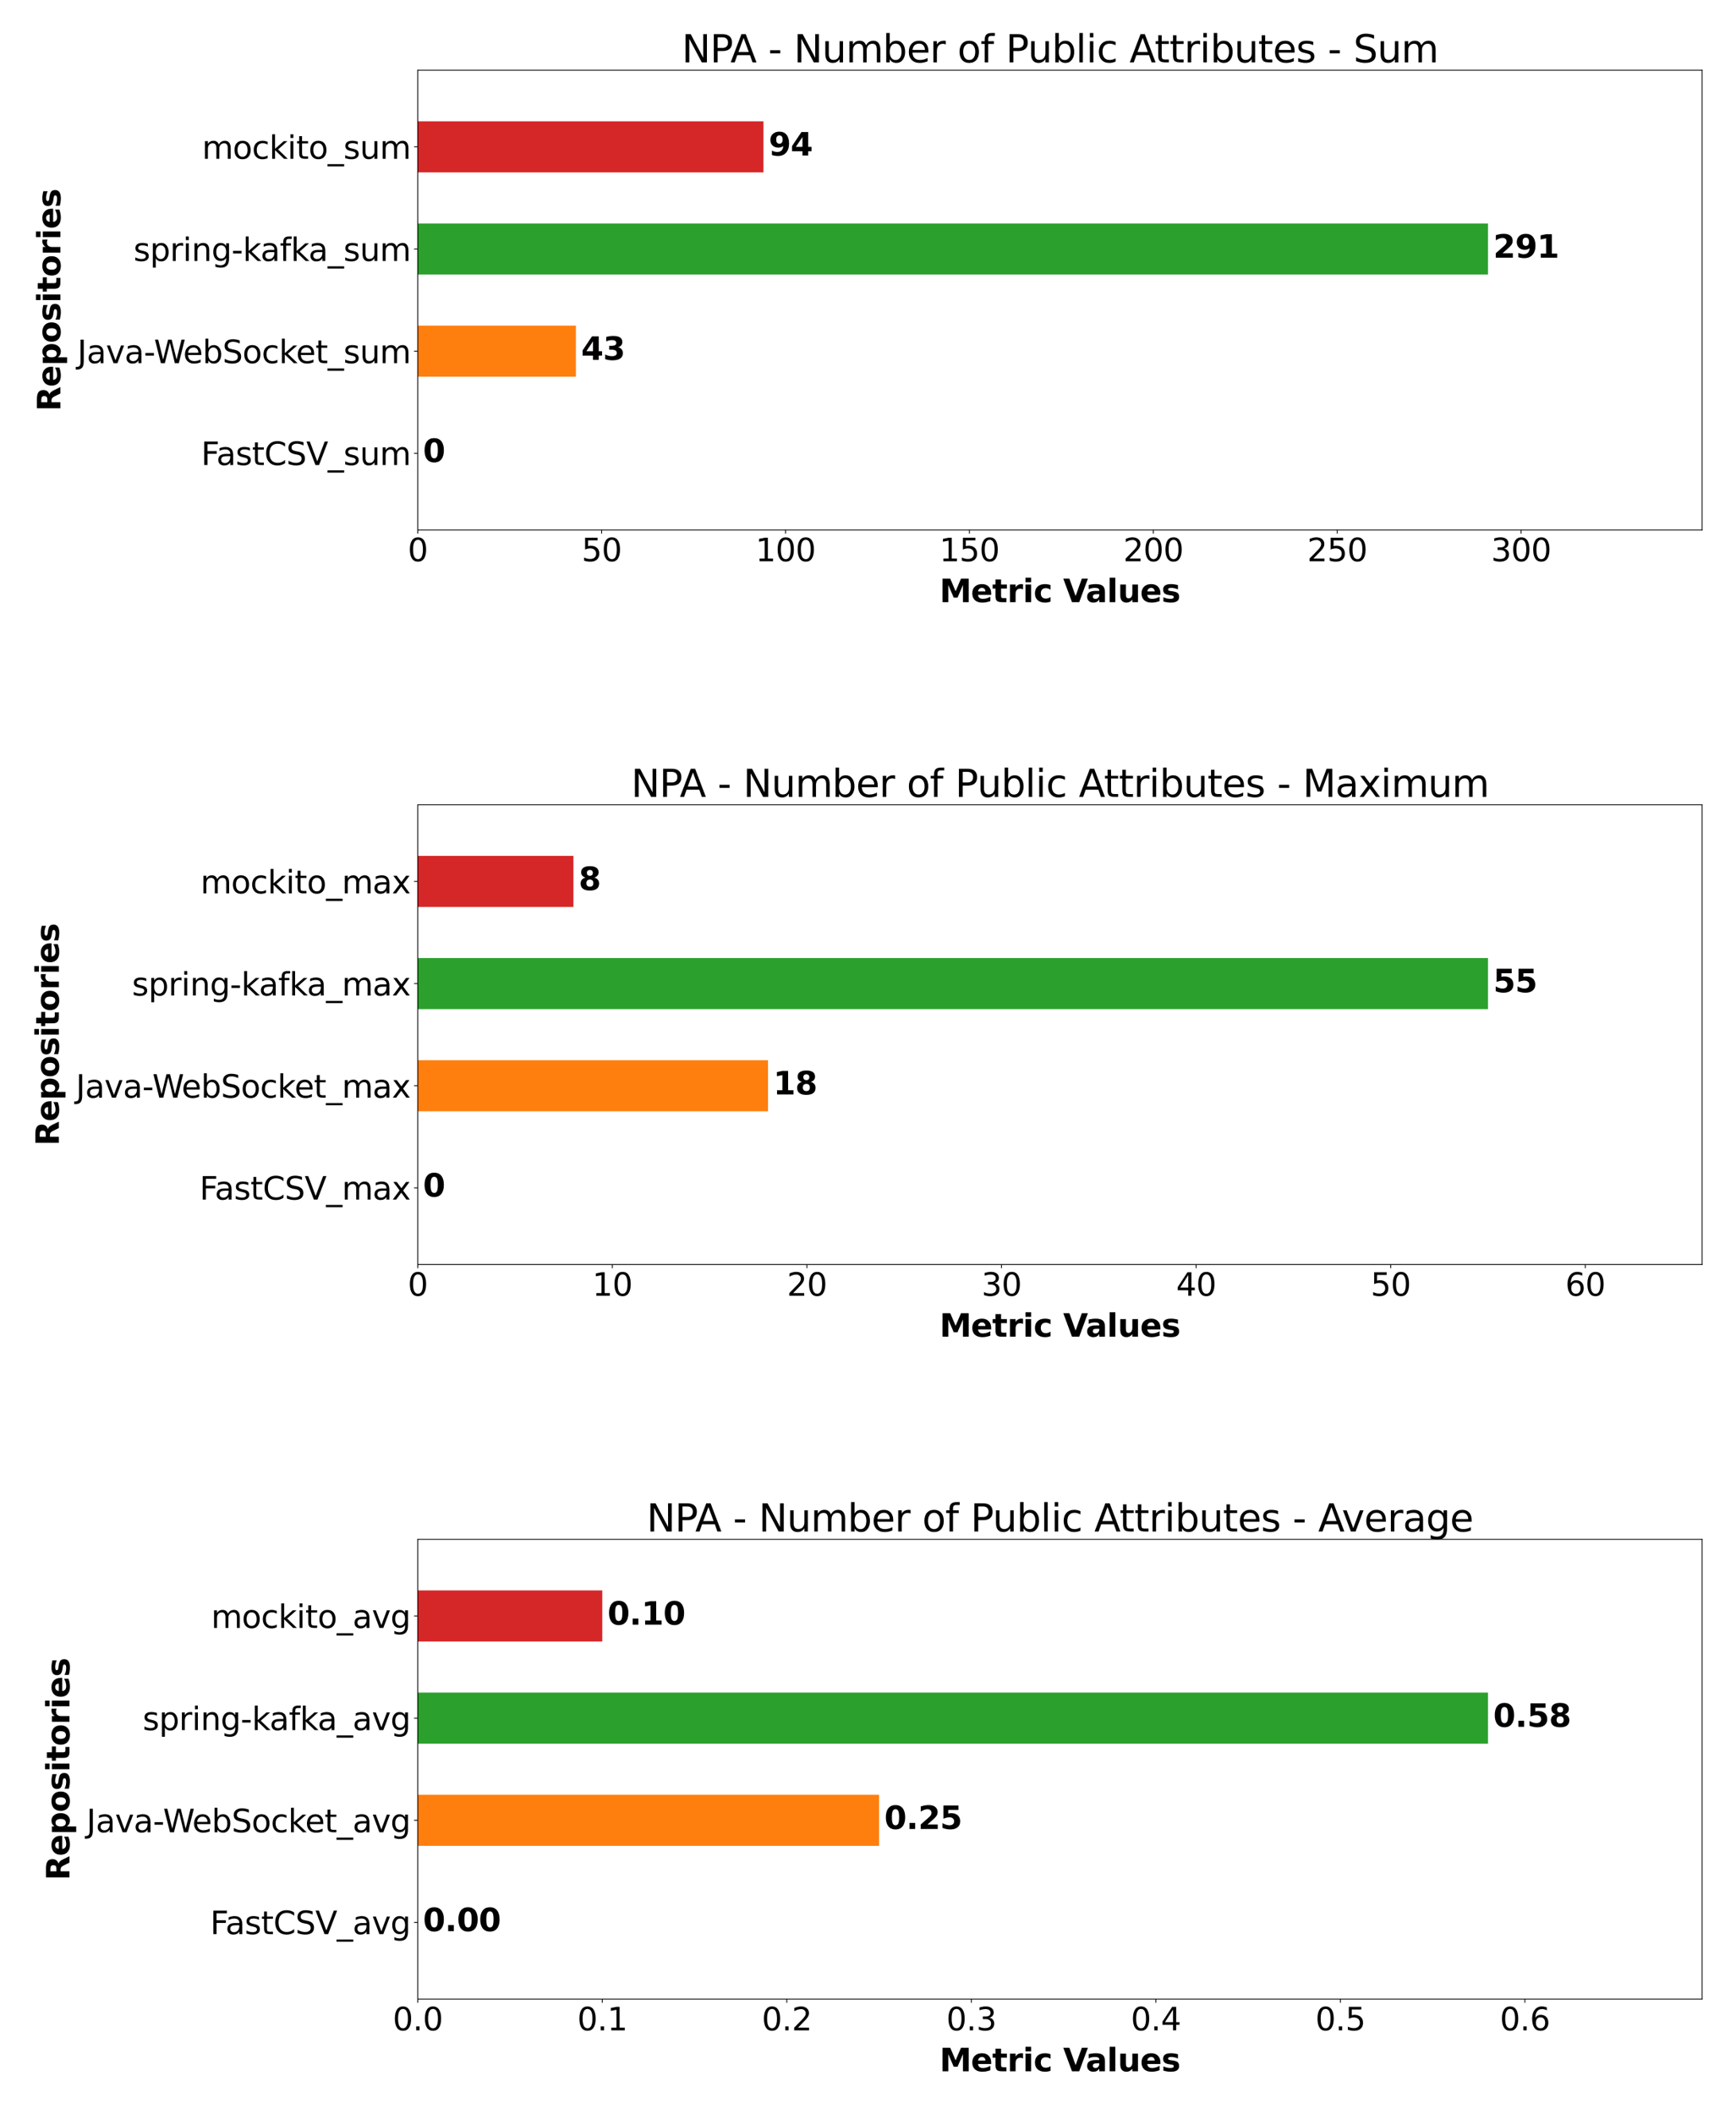 <?xml version="1.0" encoding="utf-8" standalone="no"?>
<!DOCTYPE svg PUBLIC "-//W3C//DTD SVG 1.1//EN"
  "http://www.w3.org/Graphics/SVG/1.1/DTD/svg11.dtd">
<svg xmlns:xlink="http://www.w3.org/1999/xlink" width="1656pt" height="2016pt" viewBox="0 0 1656 2016" xmlns="http://www.w3.org/2000/svg" version="1.1">
 <defs>
  <style type="text/css">*{stroke-linejoin: round; stroke-linecap: butt}</style>
 </defs>
 <g id="figure_1">
  <g id="patch_1">
   <path d="M 0 2016 
L 1656 2016 
L 1656 0 
L 0 0 
z
" style="fill: #ffffff"/>
  </g>
  <g id="axes_1">
   <g id="patch_2">
    <path d="M 398.51 505.32 
L 1623.6 505.32 
L 1623.6 66.96 
L 398.51 66.96 
z
" style="fill: #ffffff"/>
   </g>
   <g id="patch_3">
    <path d="M 398.51 456.613 
L 398.51 456.613 
L 398.51 407.907 
L 398.51 407.907 
z
" clip-path="url(#p4babe73dbe)" style="fill: #1f77b4"/>
   </g>
   <g id="patch_4">
    <path d="M 398.51 359.2 
L 549.366 359.2 
L 549.366 310.493 
L 398.51 310.493 
z
" clip-path="url(#p4babe73dbe)" style="fill: #ff7f0e"/>
   </g>
   <g id="patch_5">
    <path d="M 398.51 261.787 
L 1419.418 261.787 
L 1419.418 213.08 
L 398.51 213.08 
z
" clip-path="url(#p4babe73dbe)" style="fill: #2ca02c"/>
   </g>
   <g id="patch_6">
    <path d="M 398.51 164.373 
L 728.288 164.373 
L 728.288 115.667 
L 398.51 115.667 
z
" clip-path="url(#p4babe73dbe)" style="fill: #d62728"/>
   </g>
   <g id="matplotlib.axis_1">
    <g id="xtick_1">
     <g id="line2d_1">
      <defs>
       <path id="m576c139d98" d="M 0 0 
L 0 3.5 
" style="stroke: #000000; stroke-width: 0.8"/>
      </defs>
      <g>
       <use xlink:href="#m576c139d98" x="398.51" y="505.32" style="stroke: #000000; stroke-width: 0.8"/>
      </g>
     </g>
     <g id="text_1">
      <!-- 0 -->
      <g transform="translate(388.966 535.115)scale(0.3 -0.3)">
       <defs>
        <path id="DejaVuSans-30" d="M 2034 4250 
Q 1547 4250 1301 3770 
Q 1056 3291 1056 2328 
Q 1056 1369 1301 889 
Q 1547 409 2034 409 
Q 2525 409 2770 889 
Q 3016 1369 3016 2328 
Q 3016 3291 2770 3770 
Q 2525 4250 2034 4250 
z
M 2034 4750 
Q 2819 4750 3233 4129 
Q 3647 3509 3647 2328 
Q 3647 1150 3233 529 
Q 2819 -91 2034 -91 
Q 1250 -91 836 529 
Q 422 1150 422 2328 
Q 422 3509 836 4129 
Q 1250 4750 2034 4750 
z
" transform="scale(0.016)"/>
       </defs>
       <use xlink:href="#DejaVuSans-30"/>
      </g>
     </g>
    </g>
    <g id="xtick_2">
     <g id="line2d_2">
      <g>
       <use xlink:href="#m576c139d98" x="573.924" y="505.32" style="stroke: #000000; stroke-width: 0.8"/>
      </g>
     </g>
     <g id="text_2">
      <!-- 50 -->
      <g transform="translate(554.836 535.115)scale(0.3 -0.3)">
       <defs>
        <path id="DejaVuSans-35" d="M 691 4666 
L 3169 4666 
L 3169 4134 
L 1269 4134 
L 1269 2991 
Q 1406 3038 1543 3061 
Q 1681 3084 1819 3084 
Q 2600 3084 3056 2656 
Q 3513 2228 3513 1497 
Q 3513 744 3044 326 
Q 2575 -91 1722 -91 
Q 1428 -91 1123 -41 
Q 819 9 494 109 
L 494 744 
Q 775 591 1075 516 
Q 1375 441 1709 441 
Q 2250 441 2565 725 
Q 2881 1009 2881 1497 
Q 2881 1984 2565 2268 
Q 2250 2553 1709 2553 
Q 1456 2553 1204 2497 
Q 953 2441 691 2322 
L 691 4666 
z
" transform="scale(0.016)"/>
       </defs>
       <use xlink:href="#DejaVuSans-35"/>
       <use xlink:href="#DejaVuSans-30" x="63.623"/>
      </g>
     </g>
    </g>
    <g id="xtick_3">
     <g id="line2d_3">
      <g>
       <use xlink:href="#m576c139d98" x="749.338" y="505.32" style="stroke: #000000; stroke-width: 0.8"/>
      </g>
     </g>
     <g id="text_3">
      <!-- 100 -->
      <g transform="translate(720.706 535.115)scale(0.3 -0.3)">
       <defs>
        <path id="DejaVuSans-31" d="M 794 531 
L 1825 531 
L 1825 4091 
L 703 3866 
L 703 4441 
L 1819 4666 
L 2450 4666 
L 2450 531 
L 3481 531 
L 3481 0 
L 794 0 
L 794 531 
z
" transform="scale(0.016)"/>
       </defs>
       <use xlink:href="#DejaVuSans-31"/>
       <use xlink:href="#DejaVuSans-30" x="63.623"/>
       <use xlink:href="#DejaVuSans-30" x="127.246"/>
      </g>
     </g>
    </g>
    <g id="xtick_4">
     <g id="line2d_4">
      <g>
       <use xlink:href="#m576c139d98" x="924.751" y="505.32" style="stroke: #000000; stroke-width: 0.8"/>
      </g>
     </g>
     <g id="text_4">
      <!-- 150 -->
      <g transform="translate(896.12 535.115)scale(0.3 -0.3)">
       <use xlink:href="#DejaVuSans-31"/>
       <use xlink:href="#DejaVuSans-35" x="63.623"/>
       <use xlink:href="#DejaVuSans-30" x="127.246"/>
      </g>
     </g>
    </g>
    <g id="xtick_5">
     <g id="line2d_5">
      <g>
       <use xlink:href="#m576c139d98" x="1100.165" y="505.32" style="stroke: #000000; stroke-width: 0.8"/>
      </g>
     </g>
     <g id="text_5">
      <!-- 200 -->
      <g transform="translate(1071.534 535.115)scale(0.3 -0.3)">
       <defs>
        <path id="DejaVuSans-32" d="M 1228 531 
L 3431 531 
L 3431 0 
L 469 0 
L 469 531 
Q 828 903 1448 1529 
Q 2069 2156 2228 2338 
Q 2531 2678 2651 2914 
Q 2772 3150 2772 3378 
Q 2772 3750 2511 3984 
Q 2250 4219 1831 4219 
Q 1534 4219 1204 4116 
Q 875 4013 500 3803 
L 500 4441 
Q 881 4594 1212 4672 
Q 1544 4750 1819 4750 
Q 2544 4750 2975 4387 
Q 3406 4025 3406 3419 
Q 3406 3131 3298 2873 
Q 3191 2616 2906 2266 
Q 2828 2175 2409 1742 
Q 1991 1309 1228 531 
z
" transform="scale(0.016)"/>
       </defs>
       <use xlink:href="#DejaVuSans-32"/>
       <use xlink:href="#DejaVuSans-30" x="63.623"/>
       <use xlink:href="#DejaVuSans-30" x="127.246"/>
      </g>
     </g>
    </g>
    <g id="xtick_6">
     <g id="line2d_6">
      <g>
       <use xlink:href="#m576c139d98" x="1275.579" y="505.32" style="stroke: #000000; stroke-width: 0.8"/>
      </g>
     </g>
     <g id="text_6">
      <!-- 250 -->
      <g transform="translate(1246.948 535.115)scale(0.3 -0.3)">
       <use xlink:href="#DejaVuSans-32"/>
       <use xlink:href="#DejaVuSans-35" x="63.623"/>
       <use xlink:href="#DejaVuSans-30" x="127.246"/>
      </g>
     </g>
    </g>
    <g id="xtick_7">
     <g id="line2d_7">
      <g>
       <use xlink:href="#m576c139d98" x="1450.993" y="505.32" style="stroke: #000000; stroke-width: 0.8"/>
      </g>
     </g>
     <g id="text_7">
      <!-- 300 -->
      <g transform="translate(1422.362 535.115)scale(0.3 -0.3)">
       <defs>
        <path id="DejaVuSans-33" d="M 2597 2516 
Q 3050 2419 3304 2112 
Q 3559 1806 3559 1356 
Q 3559 666 3084 287 
Q 2609 -91 1734 -91 
Q 1441 -91 1130 -33 
Q 819 25 488 141 
L 488 750 
Q 750 597 1062 519 
Q 1375 441 1716 441 
Q 2309 441 2620 675 
Q 2931 909 2931 1356 
Q 2931 1769 2642 2001 
Q 2353 2234 1838 2234 
L 1294 2234 
L 1294 2753 
L 1863 2753 
Q 2328 2753 2575 2939 
Q 2822 3125 2822 3475 
Q 2822 3834 2567 4026 
Q 2313 4219 1838 4219 
Q 1578 4219 1281 4162 
Q 984 4106 628 3988 
L 628 4550 
Q 988 4650 1302 4700 
Q 1616 4750 1894 4750 
Q 2613 4750 3031 4423 
Q 3450 4097 3450 3541 
Q 3450 3153 3228 2886 
Q 3006 2619 2597 2516 
z
" transform="scale(0.016)"/>
       </defs>
       <use xlink:href="#DejaVuSans-33"/>
       <use xlink:href="#DejaVuSans-30" x="63.623"/>
       <use xlink:href="#DejaVuSans-30" x="127.246"/>
      </g>
     </g>
    </g>
    <g id="text_8">
     <!-- Metric Values -->
     <g transform="translate(896.303 574.15)scale(0.3 -0.3)">
      <defs>
       <path id="DejaVuSans-Bold-4d" d="M 588 4666 
L 2119 4666 
L 3181 2169 
L 4250 4666 
L 5778 4666 
L 5778 0 
L 4641 0 
L 4641 3413 
L 3566 897 
L 2803 897 
L 1728 3413 
L 1728 0 
L 588 0 
L 588 4666 
z
" transform="scale(0.016)"/>
       <path id="DejaVuSans-Bold-65" d="M 4031 1759 
L 4031 1441 
L 1416 1441 
Q 1456 1047 1700 850 
Q 1944 653 2381 653 
Q 2734 653 3104 758 
Q 3475 863 3866 1075 
L 3866 213 
Q 3469 63 3072 -14 
Q 2675 -91 2278 -91 
Q 1328 -91 801 392 
Q 275 875 275 1747 
Q 275 2603 792 3093 
Q 1309 3584 2216 3584 
Q 3041 3584 3536 3087 
Q 4031 2591 4031 1759 
z
M 2881 2131 
Q 2881 2450 2695 2645 
Q 2509 2841 2209 2841 
Q 1884 2841 1681 2658 
Q 1478 2475 1428 2131 
L 2881 2131 
z
" transform="scale(0.016)"/>
       <path id="DejaVuSans-Bold-74" d="M 1759 4494 
L 1759 3500 
L 2913 3500 
L 2913 2700 
L 1759 2700 
L 1759 1216 
Q 1759 972 1856 886 
Q 1953 800 2241 800 
L 2816 800 
L 2816 0 
L 1856 0 
Q 1194 0 917 276 
Q 641 553 641 1216 
L 641 2700 
L 84 2700 
L 84 3500 
L 641 3500 
L 641 4494 
L 1759 4494 
z
" transform="scale(0.016)"/>
       <path id="DejaVuSans-Bold-72" d="M 3138 2547 
Q 2991 2616 2845 2648 
Q 2700 2681 2553 2681 
Q 2122 2681 1889 2404 
Q 1656 2128 1656 1613 
L 1656 0 
L 538 0 
L 538 3500 
L 1656 3500 
L 1656 2925 
Q 1872 3269 2151 3426 
Q 2431 3584 2822 3584 
Q 2878 3584 2943 3579 
Q 3009 3575 3134 3559 
L 3138 2547 
z
" transform="scale(0.016)"/>
       <path id="DejaVuSans-Bold-69" d="M 538 3500 
L 1656 3500 
L 1656 0 
L 538 0 
L 538 3500 
z
M 538 4863 
L 1656 4863 
L 1656 3950 
L 538 3950 
L 538 4863 
z
" transform="scale(0.016)"/>
       <path id="DejaVuSans-Bold-63" d="M 3366 3391 
L 3366 2478 
Q 3138 2634 2908 2709 
Q 2678 2784 2431 2784 
Q 1963 2784 1702 2511 
Q 1441 2238 1441 1747 
Q 1441 1256 1702 982 
Q 1963 709 2431 709 
Q 2694 709 2930 787 
Q 3166 866 3366 1019 
L 3366 103 
Q 3103 6 2833 -42 
Q 2563 -91 2291 -91 
Q 1344 -91 809 395 
Q 275 881 275 1747 
Q 275 2613 809 3098 
Q 1344 3584 2291 3584 
Q 2566 3584 2833 3536 
Q 3100 3488 3366 3391 
z
" transform="scale(0.016)"/>
       <path id="DejaVuSans-Bold-20" transform="scale(0.016)"/>
       <path id="DejaVuSans-Bold-56" d="M 31 4666 
L 1241 4666 
L 2478 1222 
L 3713 4666 
L 4922 4666 
L 3194 0 
L 1759 0 
L 31 4666 
z
" transform="scale(0.016)"/>
       <path id="DejaVuSans-Bold-61" d="M 2106 1575 
Q 1756 1575 1579 1456 
Q 1403 1338 1403 1106 
Q 1403 894 1545 773 
Q 1688 653 1941 653 
Q 2256 653 2472 879 
Q 2688 1106 2688 1447 
L 2688 1575 
L 2106 1575 
z
M 3816 1997 
L 3816 0 
L 2688 0 
L 2688 519 
Q 2463 200 2181 54 
Q 1900 -91 1497 -91 
Q 953 -91 614 226 
Q 275 544 275 1050 
Q 275 1666 698 1953 
Q 1122 2241 2028 2241 
L 2688 2241 
L 2688 2328 
Q 2688 2594 2478 2717 
Q 2269 2841 1825 2841 
Q 1466 2841 1156 2769 
Q 847 2697 581 2553 
L 581 3406 
Q 941 3494 1303 3539 
Q 1666 3584 2028 3584 
Q 2975 3584 3395 3211 
Q 3816 2838 3816 1997 
z
" transform="scale(0.016)"/>
       <path id="DejaVuSans-Bold-6c" d="M 538 4863 
L 1656 4863 
L 1656 0 
L 538 0 
L 538 4863 
z
" transform="scale(0.016)"/>
       <path id="DejaVuSans-Bold-75" d="M 500 1363 
L 500 3500 
L 1625 3500 
L 1625 3150 
Q 1625 2866 1622 2436 
Q 1619 2006 1619 1863 
Q 1619 1441 1641 1255 
Q 1663 1069 1716 984 
Q 1784 875 1895 815 
Q 2006 756 2150 756 
Q 2500 756 2700 1025 
Q 2900 1294 2900 1772 
L 2900 3500 
L 4019 3500 
L 4019 0 
L 2900 0 
L 2900 506 
Q 2647 200 2364 54 
Q 2081 -91 1741 -91 
Q 1134 -91 817 281 
Q 500 653 500 1363 
z
" transform="scale(0.016)"/>
       <path id="DejaVuSans-Bold-73" d="M 3272 3391 
L 3272 2541 
Q 2913 2691 2578 2766 
Q 2244 2841 1947 2841 
Q 1628 2841 1473 2761 
Q 1319 2681 1319 2516 
Q 1319 2381 1436 2309 
Q 1553 2238 1856 2203 
L 2053 2175 
Q 2913 2066 3209 1816 
Q 3506 1566 3506 1031 
Q 3506 472 3093 190 
Q 2681 -91 1863 -91 
Q 1516 -91 1145 -36 
Q 775 19 384 128 
L 384 978 
Q 719 816 1070 734 
Q 1422 653 1784 653 
Q 2113 653 2278 743 
Q 2444 834 2444 1013 
Q 2444 1163 2330 1236 
Q 2216 1309 1875 1350 
L 1678 1375 
Q 931 1469 631 1722 
Q 331 1975 331 2491 
Q 331 3047 712 3315 
Q 1094 3584 1881 3584 
Q 2191 3584 2531 3537 
Q 2872 3491 3272 3391 
z
" transform="scale(0.016)"/>
      </defs>
      <use xlink:href="#DejaVuSans-Bold-4d"/>
      <use xlink:href="#DejaVuSans-Bold-65" x="99.512"/>
      <use xlink:href="#DejaVuSans-Bold-74" x="167.334"/>
      <use xlink:href="#DejaVuSans-Bold-72" x="215.137"/>
      <use xlink:href="#DejaVuSans-Bold-69" x="264.453"/>
      <use xlink:href="#DejaVuSans-Bold-63" x="298.73"/>
      <use xlink:href="#DejaVuSans-Bold-20" x="358.008"/>
      <use xlink:href="#DejaVuSans-Bold-56" x="392.822"/>
      <use xlink:href="#DejaVuSans-Bold-61" x="464.715"/>
      <use xlink:href="#DejaVuSans-Bold-6c" x="532.195"/>
      <use xlink:href="#DejaVuSans-Bold-75" x="566.473"/>
      <use xlink:href="#DejaVuSans-Bold-65" x="637.664"/>
      <use xlink:href="#DejaVuSans-Bold-73" x="705.486"/>
     </g>
    </g>
   </g>
   <g id="matplotlib.axis_2">
    <g id="ytick_1">
     <g id="line2d_8">
      <defs>
       <path id="m29a71322a6" d="M 0 0 
L -3.5 0 
" style="stroke: #000000; stroke-width: 0.8"/>
      </defs>
      <g>
       <use xlink:href="#m29a71322a6" x="398.51" y="432.26" style="stroke: #000000; stroke-width: 0.8"/>
      </g>
     </g>
     <g id="text_9">
      <!-- FastCSV_sum -->
      <g transform="translate(191.841 443.393)scale(0.3 -0.3)">
       <defs>
        <path id="DejaVuSans-46" d="M 628 4666 
L 3309 4666 
L 3309 4134 
L 1259 4134 
L 1259 2759 
L 3109 2759 
L 3109 2228 
L 1259 2228 
L 1259 0 
L 628 0 
L 628 4666 
z
" transform="scale(0.016)"/>
        <path id="DejaVuSans-61" d="M 2194 1759 
Q 1497 1759 1228 1600 
Q 959 1441 959 1056 
Q 959 750 1161 570 
Q 1363 391 1709 391 
Q 2188 391 2477 730 
Q 2766 1069 2766 1631 
L 2766 1759 
L 2194 1759 
z
M 3341 1997 
L 3341 0 
L 2766 0 
L 2766 531 
Q 2569 213 2275 61 
Q 1981 -91 1556 -91 
Q 1019 -91 701 211 
Q 384 513 384 1019 
Q 384 1609 779 1909 
Q 1175 2209 1959 2209 
L 2766 2209 
L 2766 2266 
Q 2766 2663 2505 2880 
Q 2244 3097 1772 3097 
Q 1472 3097 1187 3025 
Q 903 2953 641 2809 
L 641 3341 
Q 956 3463 1253 3523 
Q 1550 3584 1831 3584 
Q 2591 3584 2966 3190 
Q 3341 2797 3341 1997 
z
" transform="scale(0.016)"/>
        <path id="DejaVuSans-73" d="M 2834 3397 
L 2834 2853 
Q 2591 2978 2328 3040 
Q 2066 3103 1784 3103 
Q 1356 3103 1142 2972 
Q 928 2841 928 2578 
Q 928 2378 1081 2264 
Q 1234 2150 1697 2047 
L 1894 2003 
Q 2506 1872 2764 1633 
Q 3022 1394 3022 966 
Q 3022 478 2636 193 
Q 2250 -91 1575 -91 
Q 1294 -91 989 -36 
Q 684 19 347 128 
L 347 722 
Q 666 556 975 473 
Q 1284 391 1588 391 
Q 1994 391 2212 530 
Q 2431 669 2431 922 
Q 2431 1156 2273 1281 
Q 2116 1406 1581 1522 
L 1381 1569 
Q 847 1681 609 1914 
Q 372 2147 372 2553 
Q 372 3047 722 3315 
Q 1072 3584 1716 3584 
Q 2034 3584 2315 3537 
Q 2597 3491 2834 3397 
z
" transform="scale(0.016)"/>
        <path id="DejaVuSans-74" d="M 1172 4494 
L 1172 3500 
L 2356 3500 
L 2356 3053 
L 1172 3053 
L 1172 1153 
Q 1172 725 1289 603 
Q 1406 481 1766 481 
L 2356 481 
L 2356 0 
L 1766 0 
Q 1100 0 847 248 
Q 594 497 594 1153 
L 594 3053 
L 172 3053 
L 172 3500 
L 594 3500 
L 594 4494 
L 1172 4494 
z
" transform="scale(0.016)"/>
        <path id="DejaVuSans-43" d="M 4122 4306 
L 4122 3641 
Q 3803 3938 3442 4084 
Q 3081 4231 2675 4231 
Q 1875 4231 1450 3742 
Q 1025 3253 1025 2328 
Q 1025 1406 1450 917 
Q 1875 428 2675 428 
Q 3081 428 3442 575 
Q 3803 722 4122 1019 
L 4122 359 
Q 3791 134 3420 21 
Q 3050 -91 2638 -91 
Q 1578 -91 968 557 
Q 359 1206 359 2328 
Q 359 3453 968 4101 
Q 1578 4750 2638 4750 
Q 3056 4750 3426 4639 
Q 3797 4528 4122 4306 
z
" transform="scale(0.016)"/>
        <path id="DejaVuSans-53" d="M 3425 4513 
L 3425 3897 
Q 3066 4069 2747 4153 
Q 2428 4238 2131 4238 
Q 1616 4238 1336 4038 
Q 1056 3838 1056 3469 
Q 1056 3159 1242 3001 
Q 1428 2844 1947 2747 
L 2328 2669 
Q 3034 2534 3370 2195 
Q 3706 1856 3706 1288 
Q 3706 609 3251 259 
Q 2797 -91 1919 -91 
Q 1588 -91 1214 -16 
Q 841 59 441 206 
L 441 856 
Q 825 641 1194 531 
Q 1563 422 1919 422 
Q 2459 422 2753 634 
Q 3047 847 3047 1241 
Q 3047 1584 2836 1778 
Q 2625 1972 2144 2069 
L 1759 2144 
Q 1053 2284 737 2584 
Q 422 2884 422 3419 
Q 422 4038 858 4394 
Q 1294 4750 2059 4750 
Q 2388 4750 2728 4690 
Q 3069 4631 3425 4513 
z
" transform="scale(0.016)"/>
        <path id="DejaVuSans-56" d="M 1831 0 
L 50 4666 
L 709 4666 
L 2188 738 
L 3669 4666 
L 4325 4666 
L 2547 0 
L 1831 0 
z
" transform="scale(0.016)"/>
        <path id="DejaVuSans-5f" d="M 3263 -1063 
L 3263 -1509 
L -63 -1509 
L -63 -1063 
L 3263 -1063 
z
" transform="scale(0.016)"/>
        <path id="DejaVuSans-75" d="M 544 1381 
L 544 3500 
L 1119 3500 
L 1119 1403 
Q 1119 906 1312 657 
Q 1506 409 1894 409 
Q 2359 409 2629 706 
Q 2900 1003 2900 1516 
L 2900 3500 
L 3475 3500 
L 3475 0 
L 2900 0 
L 2900 538 
Q 2691 219 2414 64 
Q 2138 -91 1772 -91 
Q 1169 -91 856 284 
Q 544 659 544 1381 
z
M 1991 3584 
L 1991 3584 
z
" transform="scale(0.016)"/>
        <path id="DejaVuSans-6d" d="M 3328 2828 
Q 3544 3216 3844 3400 
Q 4144 3584 4550 3584 
Q 5097 3584 5394 3201 
Q 5691 2819 5691 2113 
L 5691 0 
L 5113 0 
L 5113 2094 
Q 5113 2597 4934 2840 
Q 4756 3084 4391 3084 
Q 3944 3084 3684 2787 
Q 3425 2491 3425 1978 
L 3425 0 
L 2847 0 
L 2847 2094 
Q 2847 2600 2669 2842 
Q 2491 3084 2119 3084 
Q 1678 3084 1418 2786 
Q 1159 2488 1159 1978 
L 1159 0 
L 581 0 
L 581 3500 
L 1159 3500 
L 1159 2956 
Q 1356 3278 1631 3431 
Q 1906 3584 2284 3584 
Q 2666 3584 2933 3390 
Q 3200 3197 3328 2828 
z
" transform="scale(0.016)"/>
       </defs>
       <use xlink:href="#DejaVuSans-46"/>
       <use xlink:href="#DejaVuSans-61" x="48.395"/>
       <use xlink:href="#DejaVuSans-73" x="109.674"/>
       <use xlink:href="#DejaVuSans-74" x="161.773"/>
       <use xlink:href="#DejaVuSans-43" x="200.982"/>
       <use xlink:href="#DejaVuSans-53" x="270.807"/>
       <use xlink:href="#DejaVuSans-56" x="334.283"/>
       <use xlink:href="#DejaVuSans-5f" x="402.691"/>
       <use xlink:href="#DejaVuSans-73" x="452.691"/>
       <use xlink:href="#DejaVuSans-75" x="504.791"/>
       <use xlink:href="#DejaVuSans-6d" x="568.17"/>
      </g>
     </g>
    </g>
    <g id="ytick_2">
     <g id="line2d_9">
      <g>
       <use xlink:href="#m29a71322a6" x="398.51" y="334.847" style="stroke: #000000; stroke-width: 0.8"/>
      </g>
     </g>
     <g id="text_10">
      <!-- Java-WebSocket_sum -->
      <g transform="translate(73.843 346.244)scale(0.3 -0.3)">
       <defs>
        <path id="DejaVuSans-4a" d="M 628 4666 
L 1259 4666 
L 1259 325 
Q 1259 -519 939 -900 
Q 619 -1281 -91 -1281 
L -331 -1281 
L -331 -750 
L -134 -750 
Q 284 -750 456 -515 
Q 628 -281 628 325 
L 628 4666 
z
" transform="scale(0.016)"/>
        <path id="DejaVuSans-76" d="M 191 3500 
L 800 3500 
L 1894 563 
L 2988 3500 
L 3597 3500 
L 2284 0 
L 1503 0 
L 191 3500 
z
" transform="scale(0.016)"/>
        <path id="DejaVuSans-2d" d="M 313 2009 
L 1997 2009 
L 1997 1497 
L 313 1497 
L 313 2009 
z
" transform="scale(0.016)"/>
        <path id="DejaVuSans-57" d="M 213 4666 
L 850 4666 
L 1831 722 
L 2809 4666 
L 3519 4666 
L 4500 722 
L 5478 4666 
L 6119 4666 
L 4947 0 
L 4153 0 
L 3169 4050 
L 2175 0 
L 1381 0 
L 213 4666 
z
" transform="scale(0.016)"/>
        <path id="DejaVuSans-65" d="M 3597 1894 
L 3597 1613 
L 953 1613 
Q 991 1019 1311 708 
Q 1631 397 2203 397 
Q 2534 397 2845 478 
Q 3156 559 3463 722 
L 3463 178 
Q 3153 47 2828 -22 
Q 2503 -91 2169 -91 
Q 1331 -91 842 396 
Q 353 884 353 1716 
Q 353 2575 817 3079 
Q 1281 3584 2069 3584 
Q 2775 3584 3186 3129 
Q 3597 2675 3597 1894 
z
M 3022 2063 
Q 3016 2534 2758 2815 
Q 2500 3097 2075 3097 
Q 1594 3097 1305 2825 
Q 1016 2553 972 2059 
L 3022 2063 
z
" transform="scale(0.016)"/>
        <path id="DejaVuSans-62" d="M 3116 1747 
Q 3116 2381 2855 2742 
Q 2594 3103 2138 3103 
Q 1681 3103 1420 2742 
Q 1159 2381 1159 1747 
Q 1159 1113 1420 752 
Q 1681 391 2138 391 
Q 2594 391 2855 752 
Q 3116 1113 3116 1747 
z
M 1159 2969 
Q 1341 3281 1617 3432 
Q 1894 3584 2278 3584 
Q 2916 3584 3314 3078 
Q 3713 2572 3713 1747 
Q 3713 922 3314 415 
Q 2916 -91 2278 -91 
Q 1894 -91 1617 61 
Q 1341 213 1159 525 
L 1159 0 
L 581 0 
L 581 4863 
L 1159 4863 
L 1159 2969 
z
" transform="scale(0.016)"/>
        <path id="DejaVuSans-6f" d="M 1959 3097 
Q 1497 3097 1228 2736 
Q 959 2375 959 1747 
Q 959 1119 1226 758 
Q 1494 397 1959 397 
Q 2419 397 2687 759 
Q 2956 1122 2956 1747 
Q 2956 2369 2687 2733 
Q 2419 3097 1959 3097 
z
M 1959 3584 
Q 2709 3584 3137 3096 
Q 3566 2609 3566 1747 
Q 3566 888 3137 398 
Q 2709 -91 1959 -91 
Q 1206 -91 779 398 
Q 353 888 353 1747 
Q 353 2609 779 3096 
Q 1206 3584 1959 3584 
z
" transform="scale(0.016)"/>
        <path id="DejaVuSans-63" d="M 3122 3366 
L 3122 2828 
Q 2878 2963 2633 3030 
Q 2388 3097 2138 3097 
Q 1578 3097 1268 2742 
Q 959 2388 959 1747 
Q 959 1106 1268 751 
Q 1578 397 2138 397 
Q 2388 397 2633 464 
Q 2878 531 3122 666 
L 3122 134 
Q 2881 22 2623 -34 
Q 2366 -91 2075 -91 
Q 1284 -91 818 406 
Q 353 903 353 1747 
Q 353 2603 823 3093 
Q 1294 3584 2113 3584 
Q 2378 3584 2631 3529 
Q 2884 3475 3122 3366 
z
" transform="scale(0.016)"/>
        <path id="DejaVuSans-6b" d="M 581 4863 
L 1159 4863 
L 1159 1991 
L 2875 3500 
L 3609 3500 
L 1753 1863 
L 3688 0 
L 2938 0 
L 1159 1709 
L 1159 0 
L 581 0 
L 581 4863 
z
" transform="scale(0.016)"/>
       </defs>
       <use xlink:href="#DejaVuSans-4a"/>
       <use xlink:href="#DejaVuSans-61" x="29.492"/>
       <use xlink:href="#DejaVuSans-76" x="90.771"/>
       <use xlink:href="#DejaVuSans-61" x="149.951"/>
       <use xlink:href="#DejaVuSans-2d" x="211.23"/>
       <use xlink:href="#DejaVuSans-57" x="243.314"/>
       <use xlink:href="#DejaVuSans-65" x="336.316"/>
       <use xlink:href="#DejaVuSans-62" x="397.84"/>
       <use xlink:href="#DejaVuSans-53" x="461.316"/>
       <use xlink:href="#DejaVuSans-6f" x="524.793"/>
       <use xlink:href="#DejaVuSans-63" x="585.975"/>
       <use xlink:href="#DejaVuSans-6b" x="640.955"/>
       <use xlink:href="#DejaVuSans-65" x="695.24"/>
       <use xlink:href="#DejaVuSans-74" x="756.764"/>
       <use xlink:href="#DejaVuSans-5f" x="795.973"/>
       <use xlink:href="#DejaVuSans-73" x="845.973"/>
       <use xlink:href="#DejaVuSans-75" x="898.072"/>
       <use xlink:href="#DejaVuSans-6d" x="961.451"/>
      </g>
     </g>
    </g>
    <g id="ytick_3">
     <g id="line2d_10">
      <g>
       <use xlink:href="#m29a71322a6" x="398.51" y="237.433" style="stroke: #000000; stroke-width: 0.8"/>
      </g>
     </g>
     <g id="text_11">
      <!-- spring-kafka_sum -->
      <g transform="translate(127.402 248.831)scale(0.3 -0.3)">
       <defs>
        <path id="DejaVuSans-70" d="M 1159 525 
L 1159 -1331 
L 581 -1331 
L 581 3500 
L 1159 3500 
L 1159 2969 
Q 1341 3281 1617 3432 
Q 1894 3584 2278 3584 
Q 2916 3584 3314 3078 
Q 3713 2572 3713 1747 
Q 3713 922 3314 415 
Q 2916 -91 2278 -91 
Q 1894 -91 1617 61 
Q 1341 213 1159 525 
z
M 3116 1747 
Q 3116 2381 2855 2742 
Q 2594 3103 2138 3103 
Q 1681 3103 1420 2742 
Q 1159 2381 1159 1747 
Q 1159 1113 1420 752 
Q 1681 391 2138 391 
Q 2594 391 2855 752 
Q 3116 1113 3116 1747 
z
" transform="scale(0.016)"/>
        <path id="DejaVuSans-72" d="M 2631 2963 
Q 2534 3019 2420 3045 
Q 2306 3072 2169 3072 
Q 1681 3072 1420 2755 
Q 1159 2438 1159 1844 
L 1159 0 
L 581 0 
L 581 3500 
L 1159 3500 
L 1159 2956 
Q 1341 3275 1631 3429 
Q 1922 3584 2338 3584 
Q 2397 3584 2469 3576 
Q 2541 3569 2628 3553 
L 2631 2963 
z
" transform="scale(0.016)"/>
        <path id="DejaVuSans-69" d="M 603 3500 
L 1178 3500 
L 1178 0 
L 603 0 
L 603 3500 
z
M 603 4863 
L 1178 4863 
L 1178 4134 
L 603 4134 
L 603 4863 
z
" transform="scale(0.016)"/>
        <path id="DejaVuSans-6e" d="M 3513 2113 
L 3513 0 
L 2938 0 
L 2938 2094 
Q 2938 2591 2744 2837 
Q 2550 3084 2163 3084 
Q 1697 3084 1428 2787 
Q 1159 2491 1159 1978 
L 1159 0 
L 581 0 
L 581 3500 
L 1159 3500 
L 1159 2956 
Q 1366 3272 1645 3428 
Q 1925 3584 2291 3584 
Q 2894 3584 3203 3211 
Q 3513 2838 3513 2113 
z
" transform="scale(0.016)"/>
        <path id="DejaVuSans-67" d="M 2906 1791 
Q 2906 2416 2648 2759 
Q 2391 3103 1925 3103 
Q 1463 3103 1205 2759 
Q 947 2416 947 1791 
Q 947 1169 1205 825 
Q 1463 481 1925 481 
Q 2391 481 2648 825 
Q 2906 1169 2906 1791 
z
M 3481 434 
Q 3481 -459 3084 -895 
Q 2688 -1331 1869 -1331 
Q 1566 -1331 1297 -1286 
Q 1028 -1241 775 -1147 
L 775 -588 
Q 1028 -725 1275 -790 
Q 1522 -856 1778 -856 
Q 2344 -856 2625 -561 
Q 2906 -266 2906 331 
L 2906 616 
Q 2728 306 2450 153 
Q 2172 0 1784 0 
Q 1141 0 747 490 
Q 353 981 353 1791 
Q 353 2603 747 3093 
Q 1141 3584 1784 3584 
Q 2172 3584 2450 3431 
Q 2728 3278 2906 2969 
L 2906 3500 
L 3481 3500 
L 3481 434 
z
" transform="scale(0.016)"/>
        <path id="DejaVuSans-66" d="M 2375 4863 
L 2375 4384 
L 1825 4384 
Q 1516 4384 1395 4259 
Q 1275 4134 1275 3809 
L 1275 3500 
L 2222 3500 
L 2222 3053 
L 1275 3053 
L 1275 0 
L 697 0 
L 697 3053 
L 147 3053 
L 147 3500 
L 697 3500 
L 697 3744 
Q 697 4328 969 4595 
Q 1241 4863 1831 4863 
L 2375 4863 
z
" transform="scale(0.016)"/>
       </defs>
       <use xlink:href="#DejaVuSans-73"/>
       <use xlink:href="#DejaVuSans-70" x="52.1"/>
       <use xlink:href="#DejaVuSans-72" x="115.576"/>
       <use xlink:href="#DejaVuSans-69" x="156.689"/>
       <use xlink:href="#DejaVuSans-6e" x="184.473"/>
       <use xlink:href="#DejaVuSans-67" x="247.852"/>
       <use xlink:href="#DejaVuSans-2d" x="311.328"/>
       <use xlink:href="#DejaVuSans-6b" x="347.412"/>
       <use xlink:href="#DejaVuSans-61" x="403.572"/>
       <use xlink:href="#DejaVuSans-66" x="464.852"/>
       <use xlink:href="#DejaVuSans-6b" x="500.057"/>
       <use xlink:href="#DejaVuSans-61" x="556.217"/>
       <use xlink:href="#DejaVuSans-5f" x="617.496"/>
       <use xlink:href="#DejaVuSans-73" x="667.496"/>
       <use xlink:href="#DejaVuSans-75" x="719.596"/>
       <use xlink:href="#DejaVuSans-6d" x="782.975"/>
      </g>
     </g>
    </g>
    <g id="ytick_4">
     <g id="line2d_11">
      <g>
       <use xlink:href="#m29a71322a6" x="398.51" y="140.02" style="stroke: #000000; stroke-width: 0.8"/>
      </g>
     </g>
     <g id="text_12">
      <!-- mockito_sum -->
      <g transform="translate(192.751 151.418)scale(0.3 -0.3)">
       <use xlink:href="#DejaVuSans-6d"/>
       <use xlink:href="#DejaVuSans-6f" x="97.412"/>
       <use xlink:href="#DejaVuSans-63" x="158.594"/>
       <use xlink:href="#DejaVuSans-6b" x="213.574"/>
       <use xlink:href="#DejaVuSans-69" x="271.484"/>
       <use xlink:href="#DejaVuSans-74" x="299.268"/>
       <use xlink:href="#DejaVuSans-6f" x="338.477"/>
       <use xlink:href="#DejaVuSans-5f" x="399.658"/>
       <use xlink:href="#DejaVuSans-73" x="449.658"/>
       <use xlink:href="#DejaVuSans-75" x="501.758"/>
       <use xlink:href="#DejaVuSans-6d" x="565.137"/>
      </g>
     </g>
    </g>
    <g id="text_13">
     <!-- Repositories -->
     <g transform="translate(57.604 392.092)rotate(-90)scale(0.3 -0.3)">
      <defs>
       <path id="DejaVuSans-Bold-52" d="M 2297 2597 
Q 2675 2597 2839 2737 
Q 3003 2878 3003 3200 
Q 3003 3519 2839 3656 
Q 2675 3794 2297 3794 
L 1791 3794 
L 1791 2597 
L 2297 2597 
z
M 1791 1766 
L 1791 0 
L 588 0 
L 588 4666 
L 2425 4666 
Q 3347 4666 3776 4356 
Q 4206 4047 4206 3378 
Q 4206 2916 3982 2619 
Q 3759 2322 3309 2181 
Q 3556 2125 3751 1926 
Q 3947 1728 4147 1325 
L 4800 0 
L 3519 0 
L 2950 1159 
Q 2778 1509 2601 1637 
Q 2425 1766 2131 1766 
L 1791 1766 
z
" transform="scale(0.016)"/>
       <path id="DejaVuSans-Bold-70" d="M 1656 506 
L 1656 -1331 
L 538 -1331 
L 538 3500 
L 1656 3500 
L 1656 2988 
Q 1888 3294 2169 3439 
Q 2450 3584 2816 3584 
Q 3463 3584 3878 3070 
Q 4294 2556 4294 1747 
Q 4294 938 3878 423 
Q 3463 -91 2816 -91 
Q 2450 -91 2169 54 
Q 1888 200 1656 506 
z
M 2400 2772 
Q 2041 2772 1848 2508 
Q 1656 2244 1656 1747 
Q 1656 1250 1848 986 
Q 2041 722 2400 722 
Q 2759 722 2948 984 
Q 3138 1247 3138 1747 
Q 3138 2247 2948 2509 
Q 2759 2772 2400 2772 
z
" transform="scale(0.016)"/>
       <path id="DejaVuSans-Bold-6f" d="M 2203 2784 
Q 1831 2784 1636 2517 
Q 1441 2250 1441 1747 
Q 1441 1244 1636 976 
Q 1831 709 2203 709 
Q 2569 709 2762 976 
Q 2956 1244 2956 1747 
Q 2956 2250 2762 2517 
Q 2569 2784 2203 2784 
z
M 2203 3584 
Q 3106 3584 3614 3096 
Q 4122 2609 4122 1747 
Q 4122 884 3614 396 
Q 3106 -91 2203 -91 
Q 1297 -91 786 396 
Q 275 884 275 1747 
Q 275 2609 786 3096 
Q 1297 3584 2203 3584 
z
" transform="scale(0.016)"/>
      </defs>
      <use xlink:href="#DejaVuSans-Bold-52"/>
      <use xlink:href="#DejaVuSans-Bold-65" x="77.002"/>
      <use xlink:href="#DejaVuSans-Bold-70" x="144.824"/>
      <use xlink:href="#DejaVuSans-Bold-6f" x="216.406"/>
      <use xlink:href="#DejaVuSans-Bold-73" x="285.107"/>
      <use xlink:href="#DejaVuSans-Bold-69" x="344.629"/>
      <use xlink:href="#DejaVuSans-Bold-74" x="378.906"/>
      <use xlink:href="#DejaVuSans-Bold-6f" x="426.709"/>
      <use xlink:href="#DejaVuSans-Bold-72" x="495.41"/>
      <use xlink:href="#DejaVuSans-Bold-69" x="544.727"/>
      <use xlink:href="#DejaVuSans-Bold-65" x="579.004"/>
      <use xlink:href="#DejaVuSans-Bold-73" x="646.826"/>
     </g>
    </g>
   </g>
   <g id="patch_7">
    <path d="M 398.51 505.32 
L 398.51 66.96 
" style="fill: none; stroke: #000000; stroke-width: 0.8; stroke-linejoin: miter; stroke-linecap: square"/>
   </g>
   <g id="patch_8">
    <path d="M 1623.6 505.32 
L 1623.6 66.96 
" style="fill: none; stroke: #000000; stroke-width: 0.8; stroke-linejoin: miter; stroke-linecap: square"/>
   </g>
   <g id="patch_9">
    <path d="M 398.51 505.32 
L 1623.6 505.32 
" style="fill: none; stroke: #000000; stroke-width: 0.8; stroke-linejoin: miter; stroke-linecap: square"/>
   </g>
   <g id="patch_10">
    <path d="M 398.51 66.96 
L 1623.6 66.96 
" style="fill: none; stroke: #000000; stroke-width: 0.8; stroke-linejoin: miter; stroke-linecap: square"/>
   </g>
   <g id="text_14">
    <!-- 0 -->
    <g transform="translate(403.51 440.538)scale(0.3 -0.3)">
     <defs>
      <path id="DejaVuSans-Bold-30" d="M 2944 2338 
Q 2944 3213 2780 3570 
Q 2616 3928 2228 3928 
Q 1841 3928 1675 3570 
Q 1509 3213 1509 2338 
Q 1509 1453 1675 1090 
Q 1841 728 2228 728 
Q 2613 728 2778 1090 
Q 2944 1453 2944 2338 
z
M 4147 2328 
Q 4147 1169 3647 539 
Q 3147 -91 2228 -91 
Q 1306 -91 806 539 
Q 306 1169 306 2328 
Q 306 3491 806 4120 
Q 1306 4750 2228 4750 
Q 3147 4750 3647 4120 
Q 4147 3491 4147 2328 
z
" transform="scale(0.016)"/>
     </defs>
     <use xlink:href="#DejaVuSans-Bold-30"/>
    </g>
   </g>
   <g id="text_15">
    <!-- 43 -->
    <g transform="translate(554.366 343.125)scale(0.3 -0.3)">
     <defs>
      <path id="DejaVuSans-Bold-34" d="M 2356 3675 
L 1038 1722 
L 2356 1722 
L 2356 3675 
z
M 2156 4666 
L 3494 4666 
L 3494 1722 
L 4159 1722 
L 4159 850 
L 3494 850 
L 3494 0 
L 2356 0 
L 2356 850 
L 288 850 
L 288 1881 
L 2156 4666 
z
" transform="scale(0.016)"/>
      <path id="DejaVuSans-Bold-33" d="M 2981 2516 
Q 3453 2394 3698 2092 
Q 3944 1791 3944 1325 
Q 3944 631 3412 270 
Q 2881 -91 1863 -91 
Q 1503 -91 1142 -33 
Q 781 25 428 141 
L 428 1069 
Q 766 900 1098 814 
Q 1431 728 1753 728 
Q 2231 728 2486 893 
Q 2741 1059 2741 1369 
Q 2741 1688 2480 1852 
Q 2219 2016 1709 2016 
L 1228 2016 
L 1228 2791 
L 1734 2791 
Q 2188 2791 2409 2933 
Q 2631 3075 2631 3366 
Q 2631 3634 2415 3781 
Q 2200 3928 1806 3928 
Q 1516 3928 1219 3862 
Q 922 3797 628 3669 
L 628 4550 
Q 984 4650 1334 4700 
Q 1684 4750 2022 4750 
Q 2931 4750 3382 4451 
Q 3834 4153 3834 3553 
Q 3834 3144 3618 2883 
Q 3403 2622 2981 2516 
z
" transform="scale(0.016)"/>
     </defs>
     <use xlink:href="#DejaVuSans-Bold-34"/>
     <use xlink:href="#DejaVuSans-Bold-33" x="69.58"/>
    </g>
   </g>
   <g id="text_16">
    <!-- 291 -->
    <g transform="translate(1424.418 245.711)scale(0.3 -0.3)">
     <defs>
      <path id="DejaVuSans-Bold-32" d="M 1844 884 
L 3897 884 
L 3897 0 
L 506 0 
L 506 884 
L 2209 2388 
Q 2438 2594 2547 2791 
Q 2656 2988 2656 3200 
Q 2656 3528 2436 3728 
Q 2216 3928 1850 3928 
Q 1569 3928 1234 3808 
Q 900 3688 519 3450 
L 519 4475 
Q 925 4609 1322 4679 
Q 1719 4750 2100 4750 
Q 2938 4750 3402 4381 
Q 3866 4013 3866 3353 
Q 3866 2972 3669 2642 
Q 3472 2313 2841 1759 
L 1844 884 
z
" transform="scale(0.016)"/>
      <path id="DejaVuSans-Bold-39" d="M 641 103 
L 641 966 
Q 928 831 1190 764 
Q 1453 697 1709 697 
Q 2247 697 2547 995 
Q 2847 1294 2900 1881 
Q 2688 1725 2447 1647 
Q 2206 1569 1925 1569 
Q 1209 1569 770 1986 
Q 331 2403 331 3084 
Q 331 3838 820 4291 
Q 1309 4744 2131 4744 
Q 3044 4744 3544 4128 
Q 4044 3513 4044 2388 
Q 4044 1231 3459 570 
Q 2875 -91 1856 -91 
Q 1528 -91 1228 -42 
Q 928 6 641 103 
z
M 2125 2350 
Q 2441 2350 2600 2554 
Q 2759 2759 2759 3169 
Q 2759 3575 2600 3781 
Q 2441 3988 2125 3988 
Q 1809 3988 1650 3781 
Q 1491 3575 1491 3169 
Q 1491 2759 1650 2554 
Q 1809 2350 2125 2350 
z
" transform="scale(0.016)"/>
      <path id="DejaVuSans-Bold-31" d="M 750 831 
L 1813 831 
L 1813 3847 
L 722 3622 
L 722 4441 
L 1806 4666 
L 2950 4666 
L 2950 831 
L 4013 831 
L 4013 0 
L 750 0 
L 750 831 
z
" transform="scale(0.016)"/>
     </defs>
     <use xlink:href="#DejaVuSans-Bold-32"/>
     <use xlink:href="#DejaVuSans-Bold-39" x="69.58"/>
     <use xlink:href="#DejaVuSans-Bold-31" x="139.16"/>
    </g>
   </g>
   <g id="text_17">
    <!-- 94 -->
    <g transform="translate(733.288 148.298)scale(0.3 -0.3)">
     <use xlink:href="#DejaVuSans-Bold-39"/>
     <use xlink:href="#DejaVuSans-Bold-34" x="69.58"/>
    </g>
   </g>
   <g id="text_18">
    <!-- NPA - Number of Public Attributes - Sum -->
    <g transform="translate(650.383 59.473)scale(0.36 -0.36)">
     <defs>
      <path id="DejaVuSans-4e" d="M 628 4666 
L 1478 4666 
L 3547 763 
L 3547 4666 
L 4159 4666 
L 4159 0 
L 3309 0 
L 1241 3903 
L 1241 0 
L 628 0 
L 628 4666 
z
" transform="scale(0.016)"/>
      <path id="DejaVuSans-50" d="M 1259 4147 
L 1259 2394 
L 2053 2394 
Q 2494 2394 2734 2622 
Q 2975 2850 2975 3272 
Q 2975 3691 2734 3919 
Q 2494 4147 2053 4147 
L 1259 4147 
z
M 628 4666 
L 2053 4666 
Q 2838 4666 3239 4311 
Q 3641 3956 3641 3272 
Q 3641 2581 3239 2228 
Q 2838 1875 2053 1875 
L 1259 1875 
L 1259 0 
L 628 0 
L 628 4666 
z
" transform="scale(0.016)"/>
      <path id="DejaVuSans-41" d="M 2188 4044 
L 1331 1722 
L 3047 1722 
L 2188 4044 
z
M 1831 4666 
L 2547 4666 
L 4325 0 
L 3669 0 
L 3244 1197 
L 1141 1197 
L 716 0 
L 50 0 
L 1831 4666 
z
" transform="scale(0.016)"/>
      <path id="DejaVuSans-20" transform="scale(0.016)"/>
      <path id="DejaVuSans-6c" d="M 603 4863 
L 1178 4863 
L 1178 0 
L 603 0 
L 603 4863 
z
" transform="scale(0.016)"/>
     </defs>
     <use xlink:href="#DejaVuSans-4e"/>
     <use xlink:href="#DejaVuSans-50" x="74.805"/>
     <use xlink:href="#DejaVuSans-41" x="128.732"/>
     <use xlink:href="#DejaVuSans-20" x="197.141"/>
     <use xlink:href="#DejaVuSans-2d" x="228.928"/>
     <use xlink:href="#DejaVuSans-20" x="265.012"/>
     <use xlink:href="#DejaVuSans-4e" x="296.799"/>
     <use xlink:href="#DejaVuSans-75" x="371.604"/>
     <use xlink:href="#DejaVuSans-6d" x="434.982"/>
     <use xlink:href="#DejaVuSans-62" x="532.395"/>
     <use xlink:href="#DejaVuSans-65" x="595.871"/>
     <use xlink:href="#DejaVuSans-72" x="657.395"/>
     <use xlink:href="#DejaVuSans-20" x="698.508"/>
     <use xlink:href="#DejaVuSans-6f" x="730.295"/>
     <use xlink:href="#DejaVuSans-66" x="791.477"/>
     <use xlink:href="#DejaVuSans-20" x="826.682"/>
     <use xlink:href="#DejaVuSans-50" x="858.469"/>
     <use xlink:href="#DejaVuSans-75" x="917.021"/>
     <use xlink:href="#DejaVuSans-62" x="980.4"/>
     <use xlink:href="#DejaVuSans-6c" x="1043.877"/>
     <use xlink:href="#DejaVuSans-69" x="1071.66"/>
     <use xlink:href="#DejaVuSans-63" x="1099.443"/>
     <use xlink:href="#DejaVuSans-20" x="1154.424"/>
     <use xlink:href="#DejaVuSans-41" x="1186.211"/>
     <use xlink:href="#DejaVuSans-74" x="1252.869"/>
     <use xlink:href="#DejaVuSans-74" x="1292.078"/>
     <use xlink:href="#DejaVuSans-72" x="1331.287"/>
     <use xlink:href="#DejaVuSans-69" x="1372.4"/>
     <use xlink:href="#DejaVuSans-62" x="1400.184"/>
     <use xlink:href="#DejaVuSans-75" x="1463.66"/>
     <use xlink:href="#DejaVuSans-74" x="1527.039"/>
     <use xlink:href="#DejaVuSans-65" x="1566.248"/>
     <use xlink:href="#DejaVuSans-73" x="1627.771"/>
     <use xlink:href="#DejaVuSans-20" x="1679.871"/>
     <use xlink:href="#DejaVuSans-2d" x="1711.658"/>
     <use xlink:href="#DejaVuSans-20" x="1747.742"/>
     <use xlink:href="#DejaVuSans-53" x="1779.529"/>
     <use xlink:href="#DejaVuSans-75" x="1843.006"/>
     <use xlink:href="#DejaVuSans-6d" x="1906.385"/>
    </g>
   </g>
  </g>
  <g id="axes_2">
   <g id="patch_11">
    <path d="M 398.51 1205.72 
L 1623.6 1205.72 
L 1623.6 767.36 
L 398.51 767.36 
z
" style="fill: #ffffff"/>
   </g>
   <g id="patch_12">
    <path d="M 398.51 1157.013 
L 398.51 1157.013 
L 398.51 1108.307 
L 398.51 1108.307 
z
" clip-path="url(#p0828d80751)" style="fill: #1f77b4"/>
   </g>
   <g id="patch_13">
    <path d="M 398.51 1059.6 
L 732.625 1059.6 
L 732.625 1010.893 
L 398.51 1010.893 
z
" clip-path="url(#p0828d80751)" style="fill: #ff7f0e"/>
   </g>
   <g id="patch_14">
    <path d="M 398.51 962.187 
L 1419.418 962.187 
L 1419.418 913.48 
L 398.51 913.48 
z
" clip-path="url(#p0828d80751)" style="fill: #2ca02c"/>
   </g>
   <g id="patch_15">
    <path d="M 398.51 864.773 
L 547.006 864.773 
L 547.006 816.067 
L 398.51 816.067 
z
" clip-path="url(#p0828d80751)" style="fill: #d62728"/>
   </g>
   <g id="matplotlib.axis_3">
    <g id="xtick_8">
     <g id="line2d_12">
      <g>
       <use xlink:href="#m576c139d98" x="398.51" y="1205.72" style="stroke: #000000; stroke-width: 0.8"/>
      </g>
     </g>
     <g id="text_19">
      <!-- 0 -->
      <g transform="translate(388.966 1235.515)scale(0.3 -0.3)">
       <use xlink:href="#DejaVuSans-30"/>
      </g>
     </g>
    </g>
    <g id="xtick_9">
     <g id="line2d_13">
      <g>
       <use xlink:href="#m576c139d98" x="584.13" y="1205.72" style="stroke: #000000; stroke-width: 0.8"/>
      </g>
     </g>
     <g id="text_20">
      <!-- 10 -->
      <g transform="translate(565.042 1235.515)scale(0.3 -0.3)">
       <use xlink:href="#DejaVuSans-31"/>
       <use xlink:href="#DejaVuSans-30" x="63.623"/>
      </g>
     </g>
    </g>
    <g id="xtick_10">
     <g id="line2d_14">
      <g>
       <use xlink:href="#m576c139d98" x="769.749" y="1205.72" style="stroke: #000000; stroke-width: 0.8"/>
      </g>
     </g>
     <g id="text_21">
      <!-- 20 -->
      <g transform="translate(750.662 1235.515)scale(0.3 -0.3)">
       <use xlink:href="#DejaVuSans-32"/>
       <use xlink:href="#DejaVuSans-30" x="63.623"/>
      </g>
     </g>
    </g>
    <g id="xtick_11">
     <g id="line2d_15">
      <g>
       <use xlink:href="#m576c139d98" x="955.369" y="1205.72" style="stroke: #000000; stroke-width: 0.8"/>
      </g>
     </g>
     <g id="text_22">
      <!-- 30 -->
      <g transform="translate(936.282 1235.515)scale(0.3 -0.3)">
       <use xlink:href="#DejaVuSans-33"/>
       <use xlink:href="#DejaVuSans-30" x="63.623"/>
      </g>
     </g>
    </g>
    <g id="xtick_12">
     <g id="line2d_16">
      <g>
       <use xlink:href="#m576c139d98" x="1140.989" y="1205.72" style="stroke: #000000; stroke-width: 0.8"/>
      </g>
     </g>
     <g id="text_23">
      <!-- 40 -->
      <g transform="translate(1121.901 1235.515)scale(0.3 -0.3)">
       <defs>
        <path id="DejaVuSans-34" d="M 2419 4116 
L 825 1625 
L 2419 1625 
L 2419 4116 
z
M 2253 4666 
L 3047 4666 
L 3047 1625 
L 3713 1625 
L 3713 1100 
L 3047 1100 
L 3047 0 
L 2419 0 
L 2419 1100 
L 313 1100 
L 313 1709 
L 2253 4666 
z
" transform="scale(0.016)"/>
       </defs>
       <use xlink:href="#DejaVuSans-34"/>
       <use xlink:href="#DejaVuSans-30" x="63.623"/>
      </g>
     </g>
    </g>
    <g id="xtick_13">
     <g id="line2d_17">
      <g>
       <use xlink:href="#m576c139d98" x="1326.608" y="1205.72" style="stroke: #000000; stroke-width: 0.8"/>
      </g>
     </g>
     <g id="text_24">
      <!-- 50 -->
      <g transform="translate(1307.521 1235.515)scale(0.3 -0.3)">
       <use xlink:href="#DejaVuSans-35"/>
       <use xlink:href="#DejaVuSans-30" x="63.623"/>
      </g>
     </g>
    </g>
    <g id="xtick_14">
     <g id="line2d_18">
      <g>
       <use xlink:href="#m576c139d98" x="1512.228" y="1205.72" style="stroke: #000000; stroke-width: 0.8"/>
      </g>
     </g>
     <g id="text_25">
      <!-- 60 -->
      <g transform="translate(1493.141 1235.515)scale(0.3 -0.3)">
       <defs>
        <path id="DejaVuSans-36" d="M 2113 2584 
Q 1688 2584 1439 2293 
Q 1191 2003 1191 1497 
Q 1191 994 1439 701 
Q 1688 409 2113 409 
Q 2538 409 2786 701 
Q 3034 994 3034 1497 
Q 3034 2003 2786 2293 
Q 2538 2584 2113 2584 
z
M 3366 4563 
L 3366 3988 
Q 3128 4100 2886 4159 
Q 2644 4219 2406 4219 
Q 1781 4219 1451 3797 
Q 1122 3375 1075 2522 
Q 1259 2794 1537 2939 
Q 1816 3084 2150 3084 
Q 2853 3084 3261 2657 
Q 3669 2231 3669 1497 
Q 3669 778 3244 343 
Q 2819 -91 2113 -91 
Q 1303 -91 875 529 
Q 447 1150 447 2328 
Q 447 3434 972 4092 
Q 1497 4750 2381 4750 
Q 2619 4750 2861 4703 
Q 3103 4656 3366 4563 
z
" transform="scale(0.016)"/>
       </defs>
       <use xlink:href="#DejaVuSans-36"/>
       <use xlink:href="#DejaVuSans-30" x="63.623"/>
      </g>
     </g>
    </g>
    <g id="text_26">
     <!-- Metric Values -->
     <g transform="translate(896.303 1274.55)scale(0.3 -0.3)">
      <use xlink:href="#DejaVuSans-Bold-4d"/>
      <use xlink:href="#DejaVuSans-Bold-65" x="99.512"/>
      <use xlink:href="#DejaVuSans-Bold-74" x="167.334"/>
      <use xlink:href="#DejaVuSans-Bold-72" x="215.137"/>
      <use xlink:href="#DejaVuSans-Bold-69" x="264.453"/>
      <use xlink:href="#DejaVuSans-Bold-63" x="298.73"/>
      <use xlink:href="#DejaVuSans-Bold-20" x="358.008"/>
      <use xlink:href="#DejaVuSans-Bold-56" x="392.822"/>
      <use xlink:href="#DejaVuSans-Bold-61" x="464.715"/>
      <use xlink:href="#DejaVuSans-Bold-6c" x="532.195"/>
      <use xlink:href="#DejaVuSans-Bold-75" x="566.473"/>
      <use xlink:href="#DejaVuSans-Bold-65" x="637.664"/>
      <use xlink:href="#DejaVuSans-Bold-73" x="705.486"/>
     </g>
    </g>
   </g>
   <g id="matplotlib.axis_4">
    <g id="ytick_5">
     <g id="line2d_19">
      <g>
       <use xlink:href="#m29a71322a6" x="398.51" y="1132.66" style="stroke: #000000; stroke-width: 0.8"/>
      </g>
     </g>
     <g id="text_27">
      <!-- FastCSV_max -->
      <g transform="translate(190.341 1143.793)scale(0.3 -0.3)">
       <defs>
        <path id="DejaVuSans-78" d="M 3513 3500 
L 2247 1797 
L 3578 0 
L 2900 0 
L 1881 1375 
L 863 0 
L 184 0 
L 1544 1831 
L 300 3500 
L 978 3500 
L 1906 2253 
L 2834 3500 
L 3513 3500 
z
" transform="scale(0.016)"/>
       </defs>
       <use xlink:href="#DejaVuSans-46"/>
       <use xlink:href="#DejaVuSans-61" x="48.395"/>
       <use xlink:href="#DejaVuSans-73" x="109.674"/>
       <use xlink:href="#DejaVuSans-74" x="161.773"/>
       <use xlink:href="#DejaVuSans-43" x="200.982"/>
       <use xlink:href="#DejaVuSans-53" x="270.807"/>
       <use xlink:href="#DejaVuSans-56" x="334.283"/>
       <use xlink:href="#DejaVuSans-5f" x="402.691"/>
       <use xlink:href="#DejaVuSans-6d" x="452.691"/>
       <use xlink:href="#DejaVuSans-61" x="550.104"/>
       <use xlink:href="#DejaVuSans-78" x="611.383"/>
      </g>
     </g>
    </g>
    <g id="ytick_6">
     <g id="line2d_20">
      <g>
       <use xlink:href="#m29a71322a6" x="398.51" y="1035.247" style="stroke: #000000; stroke-width: 0.8"/>
      </g>
     </g>
     <g id="text_28">
      <!-- Java-WebSocket_max -->
      <g transform="translate(72.343 1046.644)scale(0.3 -0.3)">
       <use xlink:href="#DejaVuSans-4a"/>
       <use xlink:href="#DejaVuSans-61" x="29.492"/>
       <use xlink:href="#DejaVuSans-76" x="90.771"/>
       <use xlink:href="#DejaVuSans-61" x="149.951"/>
       <use xlink:href="#DejaVuSans-2d" x="211.23"/>
       <use xlink:href="#DejaVuSans-57" x="243.314"/>
       <use xlink:href="#DejaVuSans-65" x="336.316"/>
       <use xlink:href="#DejaVuSans-62" x="397.84"/>
       <use xlink:href="#DejaVuSans-53" x="461.316"/>
       <use xlink:href="#DejaVuSans-6f" x="524.793"/>
       <use xlink:href="#DejaVuSans-63" x="585.975"/>
       <use xlink:href="#DejaVuSans-6b" x="640.955"/>
       <use xlink:href="#DejaVuSans-65" x="695.24"/>
       <use xlink:href="#DejaVuSans-74" x="756.764"/>
       <use xlink:href="#DejaVuSans-5f" x="795.973"/>
       <use xlink:href="#DejaVuSans-6d" x="845.973"/>
       <use xlink:href="#DejaVuSans-61" x="943.385"/>
       <use xlink:href="#DejaVuSans-78" x="1004.664"/>
      </g>
     </g>
    </g>
    <g id="ytick_7">
     <g id="line2d_21">
      <g>
       <use xlink:href="#m29a71322a6" x="398.51" y="937.833" style="stroke: #000000; stroke-width: 0.8"/>
      </g>
     </g>
     <g id="text_29">
      <!-- spring-kafka_max -->
      <g transform="translate(125.902 949.231)scale(0.3 -0.3)">
       <use xlink:href="#DejaVuSans-73"/>
       <use xlink:href="#DejaVuSans-70" x="52.1"/>
       <use xlink:href="#DejaVuSans-72" x="115.576"/>
       <use xlink:href="#DejaVuSans-69" x="156.689"/>
       <use xlink:href="#DejaVuSans-6e" x="184.473"/>
       <use xlink:href="#DejaVuSans-67" x="247.852"/>
       <use xlink:href="#DejaVuSans-2d" x="311.328"/>
       <use xlink:href="#DejaVuSans-6b" x="347.412"/>
       <use xlink:href="#DejaVuSans-61" x="403.572"/>
       <use xlink:href="#DejaVuSans-66" x="464.852"/>
       <use xlink:href="#DejaVuSans-6b" x="500.057"/>
       <use xlink:href="#DejaVuSans-61" x="556.217"/>
       <use xlink:href="#DejaVuSans-5f" x="617.496"/>
       <use xlink:href="#DejaVuSans-6d" x="667.496"/>
       <use xlink:href="#DejaVuSans-61" x="764.908"/>
       <use xlink:href="#DejaVuSans-78" x="826.188"/>
      </g>
     </g>
    </g>
    <g id="ytick_8">
     <g id="line2d_22">
      <g>
       <use xlink:href="#m29a71322a6" x="398.51" y="840.42" style="stroke: #000000; stroke-width: 0.8"/>
      </g>
     </g>
     <g id="text_30">
      <!-- mockito_max -->
      <g transform="translate(191.251 851.818)scale(0.3 -0.3)">
       <use xlink:href="#DejaVuSans-6d"/>
       <use xlink:href="#DejaVuSans-6f" x="97.412"/>
       <use xlink:href="#DejaVuSans-63" x="158.594"/>
       <use xlink:href="#DejaVuSans-6b" x="213.574"/>
       <use xlink:href="#DejaVuSans-69" x="271.484"/>
       <use xlink:href="#DejaVuSans-74" x="299.268"/>
       <use xlink:href="#DejaVuSans-6f" x="338.477"/>
       <use xlink:href="#DejaVuSans-5f" x="399.658"/>
       <use xlink:href="#DejaVuSans-6d" x="449.658"/>
       <use xlink:href="#DejaVuSans-61" x="547.07"/>
       <use xlink:href="#DejaVuSans-78" x="608.35"/>
      </g>
     </g>
    </g>
    <g id="text_31">
     <!-- Repositories -->
     <g transform="translate(56.104 1092.492)rotate(-90)scale(0.3 -0.3)">
      <use xlink:href="#DejaVuSans-Bold-52"/>
      <use xlink:href="#DejaVuSans-Bold-65" x="77.002"/>
      <use xlink:href="#DejaVuSans-Bold-70" x="144.824"/>
      <use xlink:href="#DejaVuSans-Bold-6f" x="216.406"/>
      <use xlink:href="#DejaVuSans-Bold-73" x="285.107"/>
      <use xlink:href="#DejaVuSans-Bold-69" x="344.629"/>
      <use xlink:href="#DejaVuSans-Bold-74" x="378.906"/>
      <use xlink:href="#DejaVuSans-Bold-6f" x="426.709"/>
      <use xlink:href="#DejaVuSans-Bold-72" x="495.41"/>
      <use xlink:href="#DejaVuSans-Bold-69" x="544.727"/>
      <use xlink:href="#DejaVuSans-Bold-65" x="579.004"/>
      <use xlink:href="#DejaVuSans-Bold-73" x="646.826"/>
     </g>
    </g>
   </g>
   <g id="patch_16">
    <path d="M 398.51 1205.72 
L 398.51 767.36 
" style="fill: none; stroke: #000000; stroke-width: 0.8; stroke-linejoin: miter; stroke-linecap: square"/>
   </g>
   <g id="patch_17">
    <path d="M 1623.6 1205.72 
L 1623.6 767.36 
" style="fill: none; stroke: #000000; stroke-width: 0.8; stroke-linejoin: miter; stroke-linecap: square"/>
   </g>
   <g id="patch_18">
    <path d="M 398.51 1205.72 
L 1623.6 1205.72 
" style="fill: none; stroke: #000000; stroke-width: 0.8; stroke-linejoin: miter; stroke-linecap: square"/>
   </g>
   <g id="patch_19">
    <path d="M 398.51 767.36 
L 1623.6 767.36 
" style="fill: none; stroke: #000000; stroke-width: 0.8; stroke-linejoin: miter; stroke-linecap: square"/>
   </g>
   <g id="text_32">
    <!-- 0 -->
    <g transform="translate(403.51 1140.938)scale(0.3 -0.3)">
     <use xlink:href="#DejaVuSans-Bold-30"/>
    </g>
   </g>
   <g id="text_33">
    <!-- 18 -->
    <g transform="translate(737.625 1043.525)scale(0.3 -0.3)">
     <defs>
      <path id="DejaVuSans-Bold-38" d="M 2228 2088 
Q 1891 2088 1709 1903 
Q 1528 1719 1528 1375 
Q 1528 1031 1709 848 
Q 1891 666 2228 666 
Q 2563 666 2741 848 
Q 2919 1031 2919 1375 
Q 2919 1722 2741 1905 
Q 2563 2088 2228 2088 
z
M 1350 2484 
Q 925 2613 709 2878 
Q 494 3144 494 3541 
Q 494 4131 934 4440 
Q 1375 4750 2228 4750 
Q 3075 4750 3515 4442 
Q 3956 4134 3956 3541 
Q 3956 3144 3739 2878 
Q 3522 2613 3097 2484 
Q 3572 2353 3814 2058 
Q 4056 1763 4056 1313 
Q 4056 619 3595 264 
Q 3134 -91 2228 -91 
Q 1319 -91 855 264 
Q 391 619 391 1313 
Q 391 1763 633 2058 
Q 875 2353 1350 2484 
z
M 1631 3419 
Q 1631 3141 1786 2991 
Q 1941 2841 2228 2841 
Q 2509 2841 2662 2991 
Q 2816 3141 2816 3419 
Q 2816 3697 2662 3845 
Q 2509 3994 2228 3994 
Q 1941 3994 1786 3844 
Q 1631 3694 1631 3419 
z
" transform="scale(0.016)"/>
     </defs>
     <use xlink:href="#DejaVuSans-Bold-31"/>
     <use xlink:href="#DejaVuSans-Bold-38" x="69.58"/>
    </g>
   </g>
   <g id="text_34">
    <!-- 55 -->
    <g transform="translate(1424.418 946.111)scale(0.3 -0.3)">
     <defs>
      <path id="DejaVuSans-Bold-35" d="M 678 4666 
L 3669 4666 
L 3669 3781 
L 1638 3781 
L 1638 3059 
Q 1775 3097 1914 3117 
Q 2053 3138 2203 3138 
Q 3056 3138 3531 2711 
Q 4006 2284 4006 1522 
Q 4006 766 3489 337 
Q 2972 -91 2053 -91 
Q 1656 -91 1267 -14 
Q 878 63 494 219 
L 494 1166 
Q 875 947 1217 837 
Q 1559 728 1863 728 
Q 2300 728 2551 942 
Q 2803 1156 2803 1522 
Q 2803 1891 2551 2103 
Q 2300 2316 1863 2316 
Q 1603 2316 1309 2248 
Q 1016 2181 678 2041 
L 678 4666 
z
" transform="scale(0.016)"/>
     </defs>
     <use xlink:href="#DejaVuSans-Bold-35"/>
     <use xlink:href="#DejaVuSans-Bold-35" x="69.58"/>
    </g>
   </g>
   <g id="text_35">
    <!-- 8 -->
    <g transform="translate(552.006 848.698)scale(0.3 -0.3)">
     <use xlink:href="#DejaVuSans-Bold-38"/>
    </g>
   </g>
   <g id="text_36">
    <!-- NPA - Number of Public Attributes - Maximum -->
    <g transform="translate(602.061 759.873)scale(0.36 -0.36)">
     <defs>
      <path id="DejaVuSans-4d" d="M 628 4666 
L 1569 4666 
L 2759 1491 
L 3956 4666 
L 4897 4666 
L 4897 0 
L 4281 0 
L 4281 4097 
L 3078 897 
L 2444 897 
L 1241 4097 
L 1241 0 
L 628 0 
L 628 4666 
z
" transform="scale(0.016)"/>
     </defs>
     <use xlink:href="#DejaVuSans-4e"/>
     <use xlink:href="#DejaVuSans-50" x="74.805"/>
     <use xlink:href="#DejaVuSans-41" x="128.732"/>
     <use xlink:href="#DejaVuSans-20" x="197.141"/>
     <use xlink:href="#DejaVuSans-2d" x="228.928"/>
     <use xlink:href="#DejaVuSans-20" x="265.012"/>
     <use xlink:href="#DejaVuSans-4e" x="296.799"/>
     <use xlink:href="#DejaVuSans-75" x="371.604"/>
     <use xlink:href="#DejaVuSans-6d" x="434.982"/>
     <use xlink:href="#DejaVuSans-62" x="532.395"/>
     <use xlink:href="#DejaVuSans-65" x="595.871"/>
     <use xlink:href="#DejaVuSans-72" x="657.395"/>
     <use xlink:href="#DejaVuSans-20" x="698.508"/>
     <use xlink:href="#DejaVuSans-6f" x="730.295"/>
     <use xlink:href="#DejaVuSans-66" x="791.477"/>
     <use xlink:href="#DejaVuSans-20" x="826.682"/>
     <use xlink:href="#DejaVuSans-50" x="858.469"/>
     <use xlink:href="#DejaVuSans-75" x="917.021"/>
     <use xlink:href="#DejaVuSans-62" x="980.4"/>
     <use xlink:href="#DejaVuSans-6c" x="1043.877"/>
     <use xlink:href="#DejaVuSans-69" x="1071.66"/>
     <use xlink:href="#DejaVuSans-63" x="1099.443"/>
     <use xlink:href="#DejaVuSans-20" x="1154.424"/>
     <use xlink:href="#DejaVuSans-41" x="1186.211"/>
     <use xlink:href="#DejaVuSans-74" x="1252.869"/>
     <use xlink:href="#DejaVuSans-74" x="1292.078"/>
     <use xlink:href="#DejaVuSans-72" x="1331.287"/>
     <use xlink:href="#DejaVuSans-69" x="1372.4"/>
     <use xlink:href="#DejaVuSans-62" x="1400.184"/>
     <use xlink:href="#DejaVuSans-75" x="1463.66"/>
     <use xlink:href="#DejaVuSans-74" x="1527.039"/>
     <use xlink:href="#DejaVuSans-65" x="1566.248"/>
     <use xlink:href="#DejaVuSans-73" x="1627.771"/>
     <use xlink:href="#DejaVuSans-20" x="1679.871"/>
     <use xlink:href="#DejaVuSans-2d" x="1711.658"/>
     <use xlink:href="#DejaVuSans-20" x="1747.742"/>
     <use xlink:href="#DejaVuSans-4d" x="1779.529"/>
     <use xlink:href="#DejaVuSans-61" x="1865.809"/>
     <use xlink:href="#DejaVuSans-78" x="1927.088"/>
     <use xlink:href="#DejaVuSans-69" x="1986.268"/>
     <use xlink:href="#DejaVuSans-6d" x="2014.051"/>
     <use xlink:href="#DejaVuSans-75" x="2111.463"/>
     <use xlink:href="#DejaVuSans-6d" x="2174.842"/>
    </g>
   </g>
  </g>
  <g id="axes_3">
   <g id="patch_20">
    <path d="M 398.51 1906.12 
L 1623.6 1906.12 
L 1623.6 1467.76 
L 398.51 1467.76 
z
" style="fill: #ffffff"/>
   </g>
   <g id="patch_21">
    <path d="M 398.51 1857.413 
L 398.51 1857.413 
L 398.51 1808.707 
L 398.51 1808.707 
z
" clip-path="url(#p22f28c3345)" style="fill: #1f77b4"/>
   </g>
   <g id="patch_22">
    <path d="M 398.51 1760 
L 838.557 1760 
L 838.557 1711.293 
L 398.51 1711.293 
z
" clip-path="url(#p22f28c3345)" style="fill: #ff7f0e"/>
   </g>
   <g id="patch_23">
    <path d="M 398.51 1662.587 
L 1419.418 1662.587 
L 1419.418 1613.88 
L 398.51 1613.88 
z
" clip-path="url(#p22f28c3345)" style="fill: #2ca02c"/>
   </g>
   <g id="patch_24">
    <path d="M 398.51 1565.173 
L 574.529 1565.173 
L 574.529 1516.467 
L 398.51 1516.467 
z
" clip-path="url(#p22f28c3345)" style="fill: #d62728"/>
   </g>
   <g id="matplotlib.axis_5">
    <g id="xtick_15">
     <g id="line2d_23">
      <g>
       <use xlink:href="#m576c139d98" x="398.51" y="1906.12" style="stroke: #000000; stroke-width: 0.8"/>
      </g>
     </g>
     <g id="text_37">
      <!-- 0.0 -->
      <g transform="translate(374.655 1935.915)scale(0.3 -0.3)">
       <defs>
        <path id="DejaVuSans-2e" d="M 684 794 
L 1344 794 
L 1344 0 
L 684 0 
L 684 794 
z
" transform="scale(0.016)"/>
       </defs>
       <use xlink:href="#DejaVuSans-30"/>
       <use xlink:href="#DejaVuSans-2e" x="63.623"/>
       <use xlink:href="#DejaVuSans-30" x="95.41"/>
      </g>
     </g>
    </g>
    <g id="xtick_16">
     <g id="line2d_24">
      <g>
       <use xlink:href="#m576c139d98" x="574.529" y="1906.12" style="stroke: #000000; stroke-width: 0.8"/>
      </g>
     </g>
     <g id="text_38">
      <!-- 0.1 -->
      <g transform="translate(550.674 1935.915)scale(0.3 -0.3)">
       <use xlink:href="#DejaVuSans-30"/>
       <use xlink:href="#DejaVuSans-2e" x="63.623"/>
       <use xlink:href="#DejaVuSans-31" x="95.41"/>
      </g>
     </g>
    </g>
    <g id="xtick_17">
     <g id="line2d_25">
      <g>
       <use xlink:href="#m576c139d98" x="750.547" y="1906.12" style="stroke: #000000; stroke-width: 0.8"/>
      </g>
     </g>
     <g id="text_39">
      <!-- 0.2 -->
      <g transform="translate(726.693 1935.915)scale(0.3 -0.3)">
       <use xlink:href="#DejaVuSans-30"/>
       <use xlink:href="#DejaVuSans-2e" x="63.623"/>
       <use xlink:href="#DejaVuSans-32" x="95.41"/>
      </g>
     </g>
    </g>
    <g id="xtick_18">
     <g id="line2d_26">
      <g>
       <use xlink:href="#m576c139d98" x="926.566" y="1906.12" style="stroke: #000000; stroke-width: 0.8"/>
      </g>
     </g>
     <g id="text_40">
      <!-- 0.3 -->
      <g transform="translate(902.711 1935.915)scale(0.3 -0.3)">
       <use xlink:href="#DejaVuSans-30"/>
       <use xlink:href="#DejaVuSans-2e" x="63.623"/>
       <use xlink:href="#DejaVuSans-33" x="95.41"/>
      </g>
     </g>
    </g>
    <g id="xtick_19">
     <g id="line2d_27">
      <g>
       <use xlink:href="#m576c139d98" x="1102.585" y="1906.12" style="stroke: #000000; stroke-width: 0.8"/>
      </g>
     </g>
     <g id="text_41">
      <!-- 0.4 -->
      <g transform="translate(1078.73 1935.915)scale(0.3 -0.3)">
       <use xlink:href="#DejaVuSans-30"/>
       <use xlink:href="#DejaVuSans-2e" x="63.623"/>
       <use xlink:href="#DejaVuSans-34" x="95.41"/>
      </g>
     </g>
    </g>
    <g id="xtick_20">
     <g id="line2d_28">
      <g>
       <use xlink:href="#m576c139d98" x="1278.603" y="1906.12" style="stroke: #000000; stroke-width: 0.8"/>
      </g>
     </g>
     <g id="text_42">
      <!-- 0.5 -->
      <g transform="translate(1254.749 1935.915)scale(0.3 -0.3)">
       <use xlink:href="#DejaVuSans-30"/>
       <use xlink:href="#DejaVuSans-2e" x="63.623"/>
       <use xlink:href="#DejaVuSans-35" x="95.41"/>
      </g>
     </g>
    </g>
    <g id="xtick_21">
     <g id="line2d_29">
      <g>
       <use xlink:href="#m576c139d98" x="1454.622" y="1906.12" style="stroke: #000000; stroke-width: 0.8"/>
      </g>
     </g>
     <g id="text_43">
      <!-- 0.6 -->
      <g transform="translate(1430.767 1935.915)scale(0.3 -0.3)">
       <use xlink:href="#DejaVuSans-30"/>
       <use xlink:href="#DejaVuSans-2e" x="63.623"/>
       <use xlink:href="#DejaVuSans-36" x="95.41"/>
      </g>
     </g>
    </g>
    <g id="text_44">
     <!-- Metric Values -->
     <g transform="translate(896.303 1974.95)scale(0.3 -0.3)">
      <use xlink:href="#DejaVuSans-Bold-4d"/>
      <use xlink:href="#DejaVuSans-Bold-65" x="99.512"/>
      <use xlink:href="#DejaVuSans-Bold-74" x="167.334"/>
      <use xlink:href="#DejaVuSans-Bold-72" x="215.137"/>
      <use xlink:href="#DejaVuSans-Bold-69" x="264.453"/>
      <use xlink:href="#DejaVuSans-Bold-63" x="298.73"/>
      <use xlink:href="#DejaVuSans-Bold-20" x="358.008"/>
      <use xlink:href="#DejaVuSans-Bold-56" x="392.822"/>
      <use xlink:href="#DejaVuSans-Bold-61" x="464.715"/>
      <use xlink:href="#DejaVuSans-Bold-6c" x="532.195"/>
      <use xlink:href="#DejaVuSans-Bold-75" x="566.473"/>
      <use xlink:href="#DejaVuSans-Bold-65" x="637.664"/>
      <use xlink:href="#DejaVuSans-Bold-73" x="705.486"/>
     </g>
    </g>
   </g>
   <g id="matplotlib.axis_6">
    <g id="ytick_9">
     <g id="line2d_30">
      <g>
       <use xlink:href="#m29a71322a6" x="398.51" y="1833.06" style="stroke: #000000; stroke-width: 0.8"/>
      </g>
     </g>
     <g id="text_45">
      <!-- FastCSV_avg -->
      <g transform="translate(200.518 1844.193)scale(0.3 -0.3)">
       <use xlink:href="#DejaVuSans-46"/>
       <use xlink:href="#DejaVuSans-61" x="48.395"/>
       <use xlink:href="#DejaVuSans-73" x="109.674"/>
       <use xlink:href="#DejaVuSans-74" x="161.773"/>
       <use xlink:href="#DejaVuSans-43" x="200.982"/>
       <use xlink:href="#DejaVuSans-53" x="270.807"/>
       <use xlink:href="#DejaVuSans-56" x="334.283"/>
       <use xlink:href="#DejaVuSans-5f" x="402.691"/>
       <use xlink:href="#DejaVuSans-61" x="452.691"/>
       <use xlink:href="#DejaVuSans-76" x="513.971"/>
       <use xlink:href="#DejaVuSans-67" x="573.15"/>
      </g>
     </g>
    </g>
    <g id="ytick_10">
     <g id="line2d_31">
      <g>
       <use xlink:href="#m29a71322a6" x="398.51" y="1735.647" style="stroke: #000000; stroke-width: 0.8"/>
      </g>
     </g>
     <g id="text_46">
      <!-- Java-WebSocket_avg -->
      <g transform="translate(82.519 1747.044)scale(0.3 -0.3)">
       <use xlink:href="#DejaVuSans-4a"/>
       <use xlink:href="#DejaVuSans-61" x="29.492"/>
       <use xlink:href="#DejaVuSans-76" x="90.771"/>
       <use xlink:href="#DejaVuSans-61" x="149.951"/>
       <use xlink:href="#DejaVuSans-2d" x="211.23"/>
       <use xlink:href="#DejaVuSans-57" x="243.314"/>
       <use xlink:href="#DejaVuSans-65" x="336.316"/>
       <use xlink:href="#DejaVuSans-62" x="397.84"/>
       <use xlink:href="#DejaVuSans-53" x="461.316"/>
       <use xlink:href="#DejaVuSans-6f" x="524.793"/>
       <use xlink:href="#DejaVuSans-63" x="585.975"/>
       <use xlink:href="#DejaVuSans-6b" x="640.955"/>
       <use xlink:href="#DejaVuSans-65" x="695.24"/>
       <use xlink:href="#DejaVuSans-74" x="756.764"/>
       <use xlink:href="#DejaVuSans-5f" x="795.973"/>
       <use xlink:href="#DejaVuSans-61" x="845.973"/>
       <use xlink:href="#DejaVuSans-76" x="907.252"/>
       <use xlink:href="#DejaVuSans-67" x="966.432"/>
      </g>
     </g>
    </g>
    <g id="ytick_11">
     <g id="line2d_32">
      <g>
       <use xlink:href="#m29a71322a6" x="398.51" y="1638.233" style="stroke: #000000; stroke-width: 0.8"/>
      </g>
     </g>
     <g id="text_47">
      <!-- spring-kafka_avg -->
      <g transform="translate(136.079 1649.631)scale(0.3 -0.3)">
       <use xlink:href="#DejaVuSans-73"/>
       <use xlink:href="#DejaVuSans-70" x="52.1"/>
       <use xlink:href="#DejaVuSans-72" x="115.576"/>
       <use xlink:href="#DejaVuSans-69" x="156.689"/>
       <use xlink:href="#DejaVuSans-6e" x="184.473"/>
       <use xlink:href="#DejaVuSans-67" x="247.852"/>
       <use xlink:href="#DejaVuSans-2d" x="311.328"/>
       <use xlink:href="#DejaVuSans-6b" x="347.412"/>
       <use xlink:href="#DejaVuSans-61" x="403.572"/>
       <use xlink:href="#DejaVuSans-66" x="464.852"/>
       <use xlink:href="#DejaVuSans-6b" x="500.057"/>
       <use xlink:href="#DejaVuSans-61" x="556.217"/>
       <use xlink:href="#DejaVuSans-5f" x="617.496"/>
       <use xlink:href="#DejaVuSans-61" x="667.496"/>
       <use xlink:href="#DejaVuSans-76" x="728.775"/>
       <use xlink:href="#DejaVuSans-67" x="787.955"/>
      </g>
     </g>
    </g>
    <g id="ytick_12">
     <g id="line2d_33">
      <g>
       <use xlink:href="#m29a71322a6" x="398.51" y="1540.82" style="stroke: #000000; stroke-width: 0.8"/>
      </g>
     </g>
     <g id="text_48">
      <!-- mockito_avg -->
      <g transform="translate(201.427 1552.218)scale(0.3 -0.3)">
       <use xlink:href="#DejaVuSans-6d"/>
       <use xlink:href="#DejaVuSans-6f" x="97.412"/>
       <use xlink:href="#DejaVuSans-63" x="158.594"/>
       <use xlink:href="#DejaVuSans-6b" x="213.574"/>
       <use xlink:href="#DejaVuSans-69" x="271.484"/>
       <use xlink:href="#DejaVuSans-74" x="299.268"/>
       <use xlink:href="#DejaVuSans-6f" x="338.477"/>
       <use xlink:href="#DejaVuSans-5f" x="399.658"/>
       <use xlink:href="#DejaVuSans-61" x="449.658"/>
       <use xlink:href="#DejaVuSans-76" x="510.938"/>
       <use xlink:href="#DejaVuSans-67" x="570.117"/>
      </g>
     </g>
    </g>
    <g id="text_49">
     <!-- Repositories -->
     <g transform="translate(66.28 1792.892)rotate(-90)scale(0.3 -0.3)">
      <use xlink:href="#DejaVuSans-Bold-52"/>
      <use xlink:href="#DejaVuSans-Bold-65" x="77.002"/>
      <use xlink:href="#DejaVuSans-Bold-70" x="144.824"/>
      <use xlink:href="#DejaVuSans-Bold-6f" x="216.406"/>
      <use xlink:href="#DejaVuSans-Bold-73" x="285.107"/>
      <use xlink:href="#DejaVuSans-Bold-69" x="344.629"/>
      <use xlink:href="#DejaVuSans-Bold-74" x="378.906"/>
      <use xlink:href="#DejaVuSans-Bold-6f" x="426.709"/>
      <use xlink:href="#DejaVuSans-Bold-72" x="495.41"/>
      <use xlink:href="#DejaVuSans-Bold-69" x="544.727"/>
      <use xlink:href="#DejaVuSans-Bold-65" x="579.004"/>
      <use xlink:href="#DejaVuSans-Bold-73" x="646.826"/>
     </g>
    </g>
   </g>
   <g id="patch_25">
    <path d="M 398.51 1906.12 
L 398.51 1467.76 
" style="fill: none; stroke: #000000; stroke-width: 0.8; stroke-linejoin: miter; stroke-linecap: square"/>
   </g>
   <g id="patch_26">
    <path d="M 1623.6 1906.12 
L 1623.6 1467.76 
" style="fill: none; stroke: #000000; stroke-width: 0.8; stroke-linejoin: miter; stroke-linecap: square"/>
   </g>
   <g id="patch_27">
    <path d="M 398.51 1906.12 
L 1623.6 1906.12 
" style="fill: none; stroke: #000000; stroke-width: 0.8; stroke-linejoin: miter; stroke-linecap: square"/>
   </g>
   <g id="patch_28">
    <path d="M 398.51 1467.76 
L 1623.6 1467.76 
" style="fill: none; stroke: #000000; stroke-width: 0.8; stroke-linejoin: miter; stroke-linecap: square"/>
   </g>
   <g id="text_50">
    <!-- 0.00 -->
    <g transform="translate(403.51 1841.338)scale(0.3 -0.3)">
     <defs>
      <path id="DejaVuSans-Bold-2e" d="M 653 1209 
L 1778 1209 
L 1778 0 
L 653 0 
L 653 1209 
z
" transform="scale(0.016)"/>
     </defs>
     <use xlink:href="#DejaVuSans-Bold-30"/>
     <use xlink:href="#DejaVuSans-Bold-2e" x="69.58"/>
     <use xlink:href="#DejaVuSans-Bold-30" x="107.568"/>
     <use xlink:href="#DejaVuSans-Bold-30" x="177.148"/>
    </g>
   </g>
   <g id="text_51">
    <!-- 0.25 -->
    <g transform="translate(843.557 1743.925)scale(0.3 -0.3)">
     <use xlink:href="#DejaVuSans-Bold-30"/>
     <use xlink:href="#DejaVuSans-Bold-2e" x="69.58"/>
     <use xlink:href="#DejaVuSans-Bold-32" x="107.568"/>
     <use xlink:href="#DejaVuSans-Bold-35" x="177.148"/>
    </g>
   </g>
   <g id="text_52">
    <!-- 0.58 -->
    <g transform="translate(1424.418 1646.511)scale(0.3 -0.3)">
     <use xlink:href="#DejaVuSans-Bold-30"/>
     <use xlink:href="#DejaVuSans-Bold-2e" x="69.58"/>
     <use xlink:href="#DejaVuSans-Bold-35" x="107.568"/>
     <use xlink:href="#DejaVuSans-Bold-38" x="177.148"/>
    </g>
   </g>
   <g id="text_53">
    <!-- 0.10 -->
    <g transform="translate(579.529 1549.098)scale(0.3 -0.3)">
     <use xlink:href="#DejaVuSans-Bold-30"/>
     <use xlink:href="#DejaVuSans-Bold-2e" x="69.58"/>
     <use xlink:href="#DejaVuSans-Bold-31" x="107.568"/>
     <use xlink:href="#DejaVuSans-Bold-30" x="177.148"/>
    </g>
   </g>
   <g id="text_54">
    <!-- NPA - Number of Public Attributes - Average -->
    <g transform="translate(616.832 1460.273)scale(0.36 -0.36)">
     <use xlink:href="#DejaVuSans-4e"/>
     <use xlink:href="#DejaVuSans-50" x="74.805"/>
     <use xlink:href="#DejaVuSans-41" x="128.732"/>
     <use xlink:href="#DejaVuSans-20" x="197.141"/>
     <use xlink:href="#DejaVuSans-2d" x="228.928"/>
     <use xlink:href="#DejaVuSans-20" x="265.012"/>
     <use xlink:href="#DejaVuSans-4e" x="296.799"/>
     <use xlink:href="#DejaVuSans-75" x="371.604"/>
     <use xlink:href="#DejaVuSans-6d" x="434.982"/>
     <use xlink:href="#DejaVuSans-62" x="532.395"/>
     <use xlink:href="#DejaVuSans-65" x="595.871"/>
     <use xlink:href="#DejaVuSans-72" x="657.395"/>
     <use xlink:href="#DejaVuSans-20" x="698.508"/>
     <use xlink:href="#DejaVuSans-6f" x="730.295"/>
     <use xlink:href="#DejaVuSans-66" x="791.477"/>
     <use xlink:href="#DejaVuSans-20" x="826.682"/>
     <use xlink:href="#DejaVuSans-50" x="858.469"/>
     <use xlink:href="#DejaVuSans-75" x="917.021"/>
     <use xlink:href="#DejaVuSans-62" x="980.4"/>
     <use xlink:href="#DejaVuSans-6c" x="1043.877"/>
     <use xlink:href="#DejaVuSans-69" x="1071.66"/>
     <use xlink:href="#DejaVuSans-63" x="1099.443"/>
     <use xlink:href="#DejaVuSans-20" x="1154.424"/>
     <use xlink:href="#DejaVuSans-41" x="1186.211"/>
     <use xlink:href="#DejaVuSans-74" x="1252.869"/>
     <use xlink:href="#DejaVuSans-74" x="1292.078"/>
     <use xlink:href="#DejaVuSans-72" x="1331.287"/>
     <use xlink:href="#DejaVuSans-69" x="1372.4"/>
     <use xlink:href="#DejaVuSans-62" x="1400.184"/>
     <use xlink:href="#DejaVuSans-75" x="1463.66"/>
     <use xlink:href="#DejaVuSans-74" x="1527.039"/>
     <use xlink:href="#DejaVuSans-65" x="1566.248"/>
     <use xlink:href="#DejaVuSans-73" x="1627.771"/>
     <use xlink:href="#DejaVuSans-20" x="1679.871"/>
     <use xlink:href="#DejaVuSans-2d" x="1711.658"/>
     <use xlink:href="#DejaVuSans-20" x="1747.742"/>
     <use xlink:href="#DejaVuSans-41" x="1779.529"/>
     <use xlink:href="#DejaVuSans-76" x="1842.062"/>
     <use xlink:href="#DejaVuSans-65" x="1901.242"/>
     <use xlink:href="#DejaVuSans-72" x="1962.766"/>
     <use xlink:href="#DejaVuSans-61" x="2003.879"/>
     <use xlink:href="#DejaVuSans-67" x="2065.158"/>
     <use xlink:href="#DejaVuSans-65" x="2128.635"/>
    </g>
   </g>
  </g>
 </g>
 <defs>
  <clipPath id="p4babe73dbe">
   <rect x="398.51" y="66.96" width="1225.09" height="438.36"/>
  </clipPath>
  <clipPath id="p0828d80751">
   <rect x="398.51" y="767.36" width="1225.09" height="438.36"/>
  </clipPath>
  <clipPath id="p22f28c3345">
   <rect x="398.51" y="1467.76" width="1225.09" height="438.36"/>
  </clipPath>
 </defs>
</svg>
